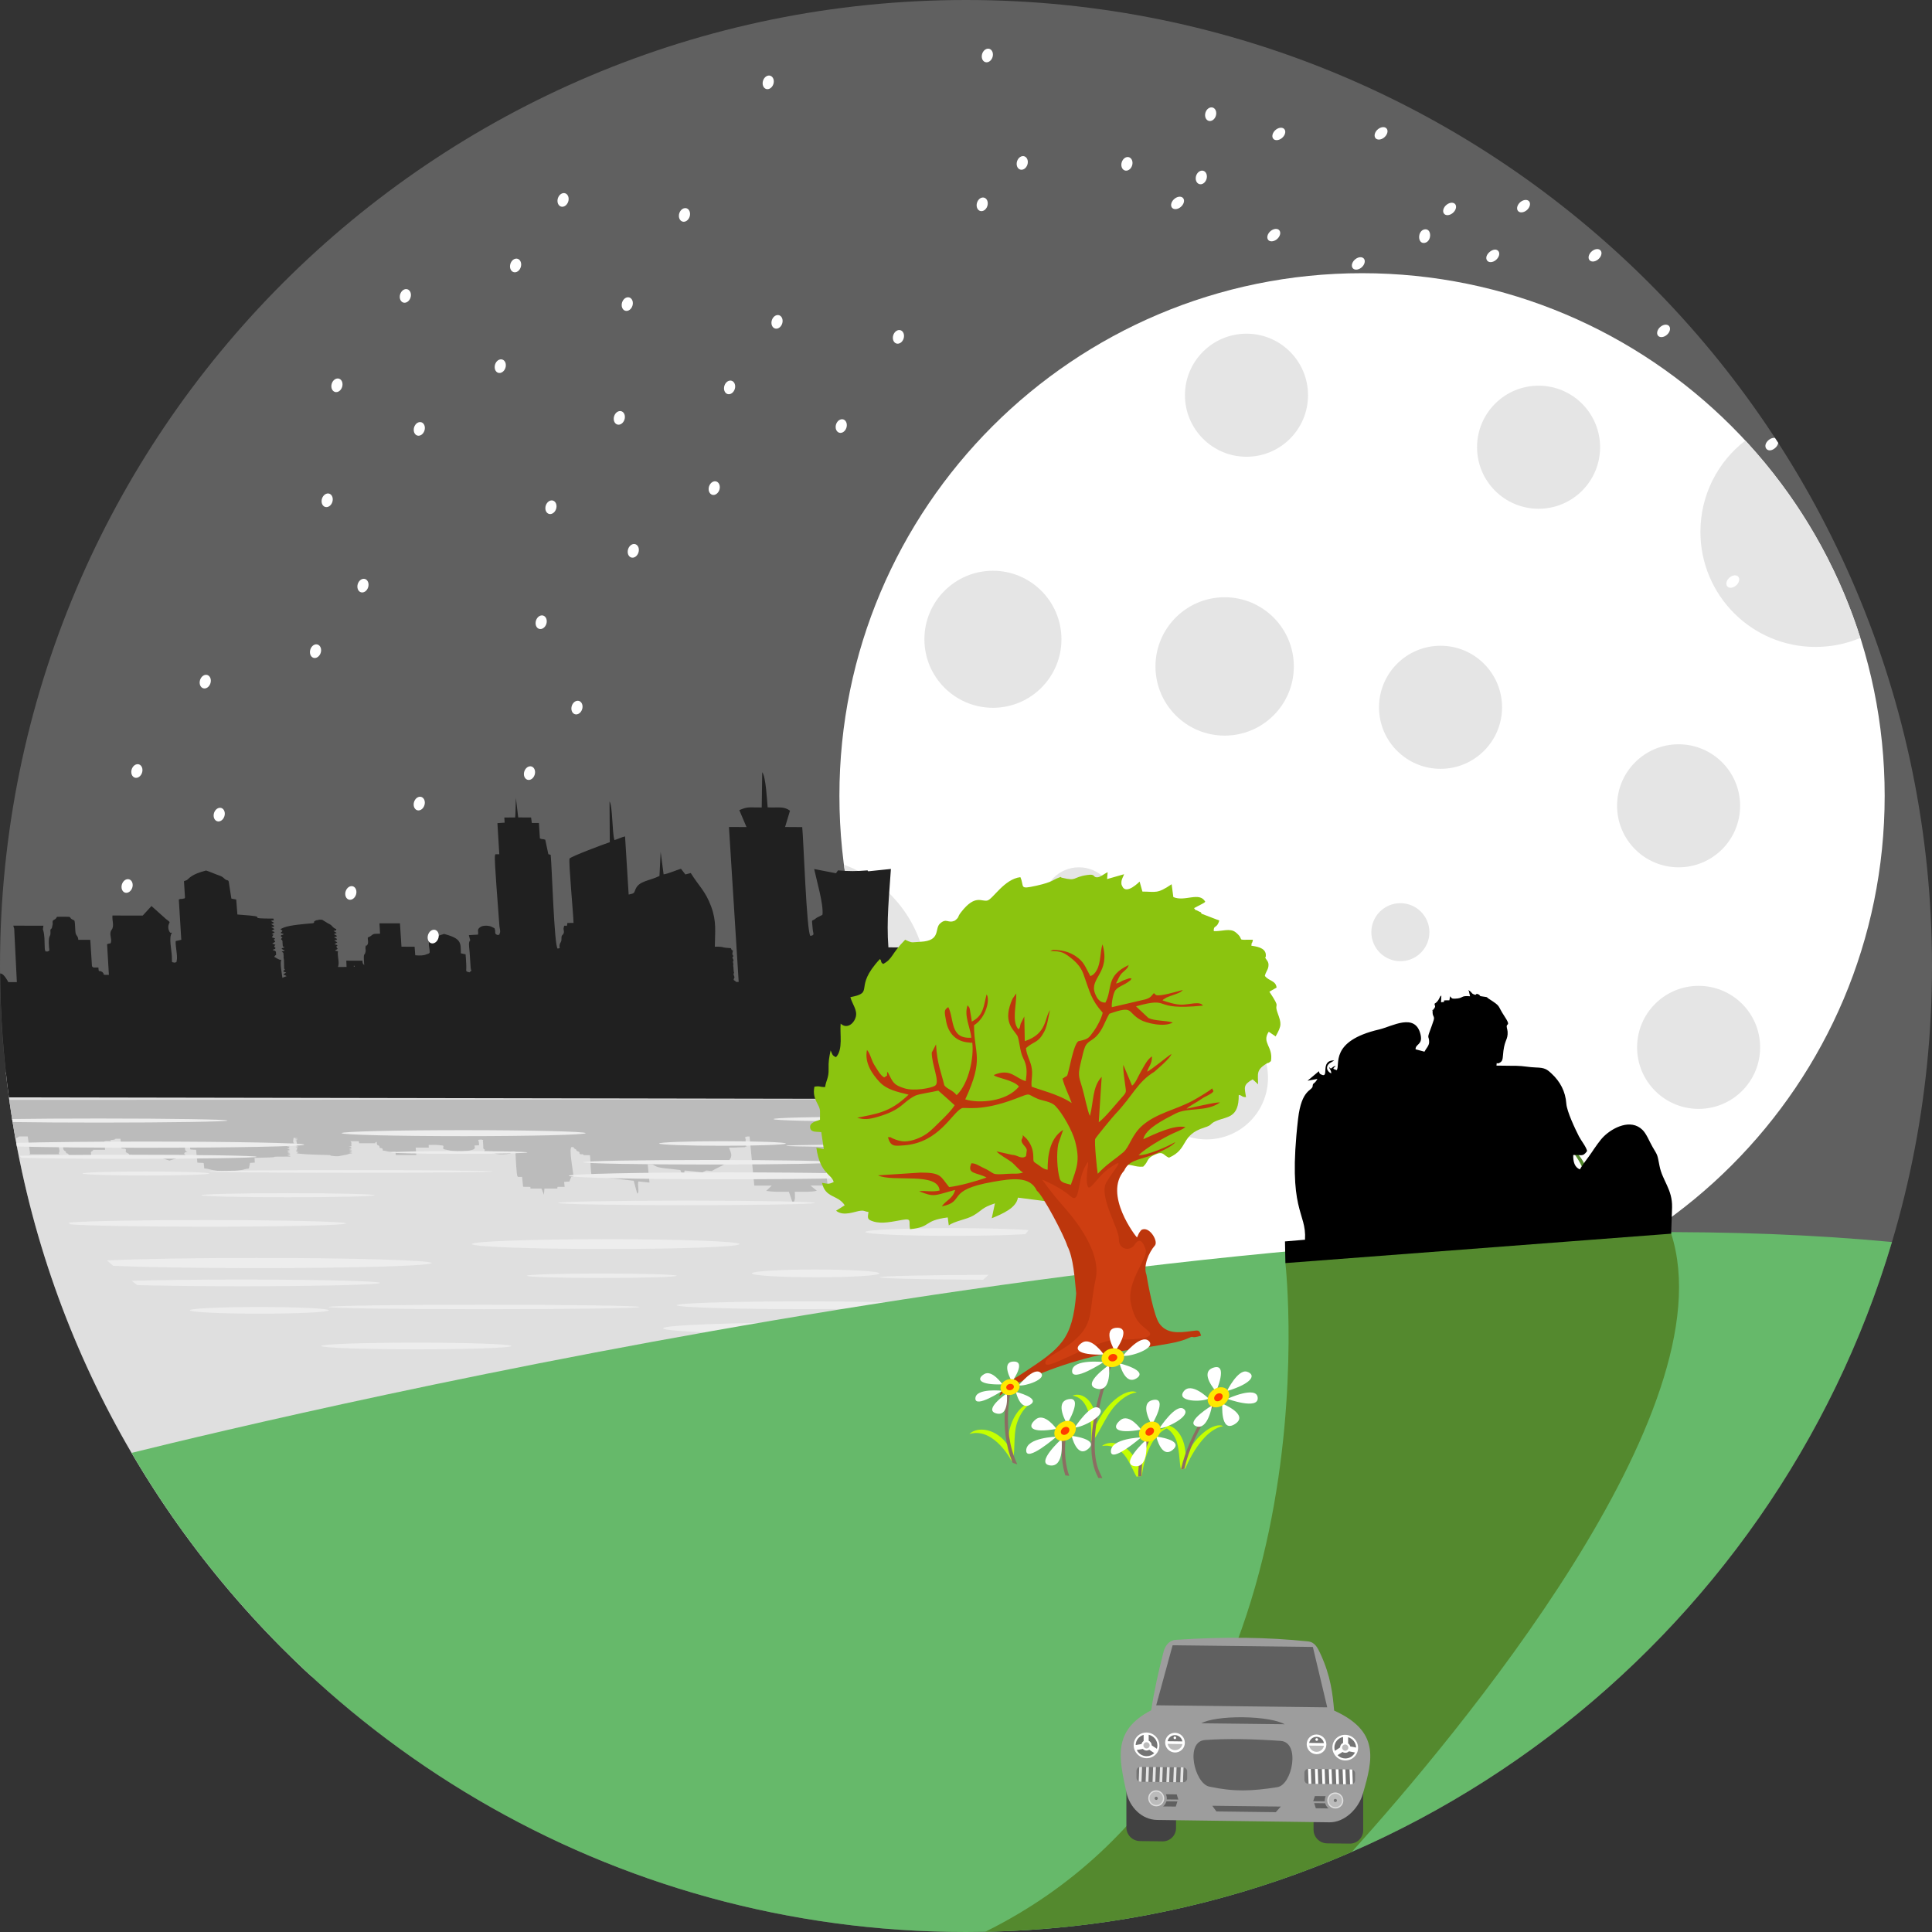 <?xml version="1.0" encoding="iso-8859-1"?>
<!-- Generator: Adobe Illustrator 19.0.0, SVG Export Plug-In . SVG Version: 6.00 Build 0)  -->
<svg version="1.1" id="Layer_1" xmlns="http://www.w3.org/2000/svg" xmlns:xlink="http://www.w3.org/1999/xlink" x="0px" y="0px"
	 viewBox="0 0 512 512" style="enable-background:new 0 0 512 512;" xml:space="preserve">
<rect x="0" y="0" width="512" height="512" fill="#333333" stroke="none"/>
<path style="fill:#606060;" d="M256.005,0C397.384,0,512,114.616,512,256.005C512,397.384,397.384,512,256.005,512
	C114.616,512,0,397.384,0,256.005C0,114.616,114.616,0,256.005,0z"/>
<path style="fill:#FFFFFF;" d="M360.95,72.399c76.492,0,138.508,62.006,138.508,138.498S437.442,349.405,360.95,349.405
	s-138.498-62.016-138.498-138.508S284.459,72.399,360.95,72.399z"/>
<path style="fill:#E5E5E5;" d="M240.308,278.969c-8.518-15.072-14.3-31.902-16.664-49.816c12.884,4.689,22.085,17.035,22.085,31.531
	C245.729,267.433,243.737,273.704,240.308,278.969z M330.338,121.043c-9.006,0-16.312-7.306-16.312-16.312
	c0-8.996,7.306-16.302,16.312-16.302c9.006,0,16.302,7.306,16.302,16.302C346.641,113.737,339.344,121.043,330.338,121.043z
	 M263.135,151.255c10.032,0,18.158,8.137,18.158,18.158c0,10.032-8.127,18.158-18.158,18.158c-10.022,0-18.158-8.127-18.158-18.158
	C244.977,159.391,253.114,151.255,263.135,151.255z M324.546,194.946c-10.119,0-18.334-8.205-18.334-18.334
	c0-10.119,8.215-18.334,18.334-18.334c10.129,0,18.334,8.215,18.334,18.334C342.88,186.741,334.675,194.946,324.546,194.946z
	 M407.738,134.825c-9.006,0-16.303-7.297-16.303-16.302s7.297-16.312,16.303-16.312c9.006,0,16.302,7.306,16.302,16.312
	S416.744,134.825,407.738,134.825z M381.756,203.747c-8.996,0-16.302-7.306-16.302-16.303c0-9.006,7.306-16.312,16.302-16.312
	c9.006,0,16.302,7.306,16.302,16.312C398.058,196.441,390.762,203.747,381.756,203.747z M462.526,116.755
	c13.724,14.798,24.244,32.595,30.485,52.297c-3.653,1.543-7.658,2.393-11.878,2.393c-16.849,0-30.505-13.655-30.505-30.505
	C450.629,131.094,455.288,122.332,462.526,116.755z M444.846,229.847c-9.006,0-16.302-7.297-16.302-16.303
	c0-9.006,7.297-16.302,16.302-16.302c9.006,0,16.303,7.297,16.303,16.302C461.149,222.55,453.852,229.847,444.846,229.847z
	 M450.15,293.865c-9.006,0-16.303-7.297-16.303-16.303c0-9.006,7.297-16.302,16.303-16.302c9.006,0,16.302,7.297,16.302,16.302
	C466.453,286.568,459.156,293.865,450.15,293.865z M387.363,318.724c-9.006,0-16.302-7.297-16.302-16.302
	c0-9.006,7.297-16.302,16.302-16.302c9.006,0,16.303,7.297,16.303,16.302C403.665,311.428,396.369,318.724,387.363,318.724z
	 M371.109,254.725c-4.239,0-7.687-3.438-7.687-7.687c0-4.249,3.448-7.687,7.687-7.687c4.249,0,7.697,3.438,7.697,7.687
	C378.806,251.287,375.358,254.725,371.109,254.725z M319.73,301.953c-9.006,0-16.302-7.297-16.302-16.302
	c0-9.006,7.297-16.302,16.302-16.302c9.006,0,16.303,7.297,16.303,16.302C336.033,294.656,328.736,301.953,319.73,301.953z
	 M285.934,229.847c5.275,0,9.543,4.278,9.543,9.543c0,5.275-4.269,9.543-9.543,9.543c-5.265,0-9.543-4.269-9.543-9.543
	C276.39,234.125,280.669,229.847,285.934,229.847z"/>
<g>
	<path style="fill:#DFDFDF;" d="M82.45,444.172c20.63,11.018,45.02,15.101,73.991,10.09c81.63,0,141.213-69.371,133.096-154.937
		c-0.479-5.099-1.201-10.139-2.129-15.111H1.553C8.469,347.246,38.261,403.392,82.45,444.172z"/>
	<path style="fill:#BBBBBB;" d="M288.59,291.325c-0.098,4.015-1.074,7.931-2.842,11.721c-0.078-0.01-0.156-0.01-0.225-0.02
		c-0.039,0.147,0.078,0.391-0.02,0.518c-0.244,0.313-0.498-0.029-0.576,0.42c-0.029,0.205,0,0.42,0.039,0.635
		c-0.078,0.166-0.166,0.322-0.254,0.479c-1.602,0.283,0.4,0.254-3.917,0.254l0.117,1.231l-0.742,0.078
		c-0.4,0.078-0.322-0.156-0.391,0.186l-0.684,0.957c-0.635,0.176-2.129,0.381-3.204,0.469c-1.553-0.117-2.657-0.342-3.673-0.557
		c-1.192-0.244-0.117-0.664-0.537-0.977c-0.674-0.244,0.254,0.068-0.762-0.117l-0.713-0.215h-4.835l-0.293-1.836
		c-3.067-0.01-1.963-0.078-2.745,0.283c-0.039-0.195,0.098-0.156-0.518-0.264l-0.391-0.049c-0.049,0-0.127-0.01-0.176-0.02
		c-0.606-0.117-0.361-0.352-0.381-0.518c-1.661-0.107-3.595-0.127-5.323-0.234c-1.553-0.098-0.381-0.068-1.651-0.147
		c0.02-0.01,0.098-0.02,0.117-0.039c0.01-0.02,0.088-0.029,0.098-0.039c0.01,0,0.068-0.02,0.078-0.029v-0.166c0,0,0-0.02,0-0.029
		v-0.02l-0.049-0.371c0,0,0-0.02,0-0.029l-0.029-0.449l0.01-0.02l-0.059-0.342c0-0.01,0-0.029,0-0.029c0-0.01,0.01-0.02,0.01-0.029
		c0,0,0.01-0.02,0.01-0.029l-0.059-0.283c0-0.01-0.029-0.02-0.029-0.029l0.361-0.176l-1.797,0.029l0.02,1.69l-5.704-0.01
		l-0.176-0.713h-3.077c0.049,0.332,0.205,1.465,0,1.582l-4.444,0.01c0.117,2.227,1.504,4.386,2.608,6.584l-6.076-0.205
		c-0.02,0.01-0.059,0.029-0.088,0.039c-0.01,0.01-0.039,0.029-0.078,0.039c-2.862-0.068-4.943-0.078-7.814,0l-0.606-0.244
		l-5.675,0.361c0.361-0.967,1.631-2.95,1.074-3.829c-0.254-0.088-1.348-0.186-1.875-0.322c-1.28-0.322-1.035,0.107-1.074-0.889
		c-0.01-0.42,0.488-0.508-0.772-0.576c-0.938,0.225,0.557,8.166,0.518,9.133l-4.542,0.01l1.7,1.367
		c-1.573,0.4-2.882,0.234-5.841,0.283c0,0.586,0.293,2.549-0.557,2.95l-1.016-2.96c-3.575-0.01-3.516,0.088-6.007-0.225l1.485-1.416
		h-4.64l-1.25-13.001c-0.938-0.01-0.459-0.02-0.938,0.078c-0.469,0.098-0.342,0.078-0.186,0.234c0.059,0.059,0.117,0.01,0.127,0.098
		l-0.176,0.205c0.088,0.215,0.264,0.039,0.117,0.264l0.02,0.361c-0.107,0.166,0.166,0.176,0.039,0.371
		c-0.01,0.01-0.049,0.059-0.02,0.098c0.078,0.127,0.254-0.088,0.147,0.166l-0.166,0.137c-0.029,0.176,0.293-0.029,0.205,0.225
		c-0.01,0.039-0.293-0.01-0.088,0.205c0.449,0.469-0.02-0.029-0.293,0.381c-0.889,0.039-1.162,0.029-1.934,0.068
		c-0.498,0.029,0.264,0.02-0.86,0.049c-0.488,0.02-0.947,0.01-1.446,0.01c0.4,1.27,1.133,2.1,0.02,3.38
		c-1.143,1.309-2.745,1.709-4.571,2.813l-1.465-0.127l-1.035,0.479c-1.27-0.117-3.555-0.42-4.737-0.469l-0.225,1.895l-0.899-2.032
		c-2.862-0.42-5.529-0.4-6.691-1.104c-0.518-0.313-0.264-0.352-1.944-0.459l0.479,4.884c-1.104-0.068-1.875-0.215-2.901-0.303
		c-0.449,0.645,0.371,2.882-0.352,3.243l-0.938-3.419c-1.407-0.147-10.618-1.201-11.067-1.377c-0.391-0.313-0.361-4.64-0.527-5.402
		l-1.641-0.01c-0.264-0.567-0.781,0.098-1.133-0.459c-0.059-0.078,0.059-0.225-0.02-0.322c-0.215-0.273-0.733-0.156-0.791-0.527
		c-0.059-0.342-0.488-0.283-0.684-0.586c-0.186-0.264,0.4-0.176-0.596-0.254c-0.82,0.293,0.527,6.896,0.479,7.873
		c-0.469,0.049-0.283,0.029-0.586,0.049l-0.469,1.221c-0.889,0.088-0.586,0-1.397,0.107l0.127,1.299h-1.885l-0.059,0.459h-3.409
		l-0.137,1.651c-0.029-0.078-0.518-1.446-0.664-1.651h-2.882l-0.039-0.44l-1.934-0.039l-0.264-2.608
		c-1.543-0.01-0.85,0.029-1.172-0.098c-0.352-0.283-0.469-4.874-0.567-5.919c-0.01-0.195,0.244-0.449-0.107-0.635
		c-0.293-0.156,0.205-0.059-0.567-0.127c-0.938,0.078-0.479,0.244-0.596,0.44c-0.137,0.195,0,0.098-0.527,0.205
		c-0.772,0.156-2.247,0.186-3.096,0.049c-0.049,0-0.107-0.01-0.156-0.02l-0.273-0.059c-0.742-0.195-0.303-0.322-0.567-0.586
		l-2.442-0.039l0.176-0.332c0.02-0.01,0.049-0.029,0.049-0.039c0.01-0.01,0.02-0.02,0.02-0.029c0-0.107-0.127-0.01-0.342-0.215
		c-0.186-0.186-0.098-0.625-0.117-0.84l-0.098-1.27c-0.029-0.391,0.498-0.137-0.449-0.4c-1.201,0.107-0.713,0.01-0.635,0.723
		c0.029,0.264,0.068,0.527,0.068,0.791l-1.221,0.078c0.186,0.879,0.596,1.241-3.985,1.631c-2.725-0.254-2.374-0.322-4.015-0.625
		c-0.567-0.098-0.088-0.742-0.264-0.928c-0.107-0.107-0.391-0.088-0.86-0.156c-0.928-0.117-1.797-0.107-3.018-0.078l0.029,0.713
		h-3.468l0.176,1.963h-5.441l-0.098-0.869c-2.129-0.01-1.514,0.01-2.667-0.225c-0.332-0.068-0.586-0.039-0.703-0.127
		c-0.02-0.205,0.117-0.44-0.293-0.586c-0.518-0.195-0.264,0.127-0.537-0.205c-0.068-0.098,0.029-0.225-0.049-0.322
		c-0.41-0.518-0.654,0.078-0.723-1.172l-0.205,0.078c-0.02,0.01-0.068,0.029-0.078,0.049c-0.02,0.01-0.039,0.029-0.059,0.039
		c-0.039,0.049-0.01,0.156-0.01,0.205l-4.288,0.01l-0.088-0.527l-2.266-0.01c0.488,0.361,0.205,0.713,0.264,1.094
		c0.049,0.303,0.488,0.166-0.703,0.293l0.459,0.078c0.293,0.049,0.078-0.01,0.361,0.078c-0.049,0.01-0.127,0.039-0.147,0.029
		l-0.195,0.156c0.293,0.049,0.078-0.01,0.371,0.078c-0.41,0.078,0.264,0.01-0.791,0.107l0.811,0.156l-0.772,0.156
		c1.319,0.107,0.244,0.01,0.801,0.107c-0.293,0.098-0.029,0.02-0.352,0.078l-0.44,0.078c1.114,0.098,0.391,0.029,0.821,0.107
		c-0.283,0.098-0.039,0.02-0.352,0.078l-0.283,0.059c-0.029,0-0.117,0.01-0.156,0.02l0.811,0.107l-0.811,0.156
		c1.104,0.117,0.498-0.029,0.811,0.166c-0.996,0.098-0.889,0.273-1.67,0.41c-0.068,0.01-0.4,0.068-0.44,0.078l-1.397,0.283
		c-0.049,0.01-0.166,0.01-0.244,0.02h-0.576c-0.762-0.088-0.527,0-1.104-0.107c-0.752-0.127,0.156-0.01-0.547-0.195
		c-1.973-0.049-6.281-0.147-7.931-0.361l-0.908-0.127c0.205-0.107,0.479-0.098,0.469-0.176l-0.547-0.147l0.83-0.107
		c-0.82-0.156-0.43,0.029-0.86-0.156c0.654-0.234,0.576-0.02-0.02-0.264c0.225-0.088,0.41-0.078,0.352-0.234
		c0,0-0.01-0.02-0.01-0.029l-0.029-0.332c0.059-0.02,0.4-0.078,0.459-0.088c-0.801-0.068-0.518-0.059-0.85-0.107
		c0.596-0.156,0.176-0.029,0.83-0.156l-0.635-0.078c-0.049-0.01-0.147-0.02-0.215-0.029l0.303-0.068c0.01,0,0.088-0.02,0.098-0.029
		l-0.01-0.293c0-0.01,0.01-0.02,0.01-0.029s-0.02-0.02-0.02-0.029c-0.01,0-0.039-0.02-0.039-0.029l0.039-0.186
		c0,0,0.01-0.02,0.01-0.029l-0.156-0.713c0.078-0.147,0.313,0.039,0.098-0.117c-0.01,0-0.352-0.088-0.469-0.117l0.381-0.059
		c0.039-0.01,0.41-0.049,0.42-0.049l-0.83-0.156l0.537-0.088c0.498-0.098-0.029,0.088,0.254-0.078
		c-0.352-0.02-0.273-0.02-0.586-0.059c-0.899-0.098,0.195,0.01-0.508-0.068c-0.059,0.469-0.313,1.201,0.127,1.504
		c-0.078,0.01-0.205,0.039-0.244,0.029c-0.156-0.049-1.436,0.215-1.543,0.244l0.381,0.127c0.039,0,0.127,0.02,0.186,0.029
		l0.02,0.264c-0.518,0.186,0.098,0-0.84,0.156c1.084,0.156,0.352-0.029,0.86,0.156c-0.059,0.01-0.147,0.039-0.176,0.029
		l-0.176,0.147c0.322,0.059,0.098-0.01,0.391,0.088l-0.83,0.107l0.85,0.156l-0.371,0.186c0.293,0.049,0.117,0,0.4,0.078
		c-0.059,0.01-0.147,0.039-0.176,0.029l-0.645,0.078l0.498,0.215c-0.039,0.01-0.44,0.049-0.469,0.049
		c0.049,0.01,0.127,0.039,0.147,0.029l0.694,0.127c-0.42,0.078,0.029,0.039-0.801,0.107l0.83,0.166l-0.85,0.166
		c1.162,0.039,0.42-0.01,0.869,0.098l-0.664,0.127c-0.02,0.01-0.098,0.02-0.137,0.029c0.801,0.059,0.459,0.039,0.83,0.107
		l-0.811,0.156c1.231,0.127,0.742-0.088,0.733,0.195c-7.541,0-1.651,0.127-6.134,0.254c-1.123,0.029-2.168,0.068-3.311,0.088
		l0.059,1.26l-1.045,0.059c-0.068,0.01-0.156,0.01-0.215,0.02l-0.283,1.407c-0.117,0.215-0.41,0.049-1.074,0.264
		c-0.41,0.137-0.567,0.186-1.397,0.283c-1.172,0.127-2.129,0.283-3.253,0.4c-4.034-0.313-4.669-0.664-5.265-0.781
		c-0.039-0.01-0.098-0.02-0.137-0.029l-0.723-0.088l-0.137-1.377c-0.381-0.147,0.078-0.029-0.674-0.098
		c-0.498-0.049-0.225,0.039-1.016-0.059l-0.342-3.389l-1.504-0.098c-0.244-0.44,0.195-1.27-0.215-1.641
		c-0.176-0.156,0.117-0.107-0.567-0.176c-0.918,0.078-0.713-0.088-0.606,0.547c0.088,0.479-0.42,1.612,0.596,1.954
		c-0.059,0.01-0.156,0.039-0.186,0.029c-0.322-0.127-0.889,0.273-0.557,0.596c0.352,0.342,0.84,0.195-0.557,0.557l-3.458,1.074
		c-0.059-0.02-0.117-0.02-0.137-0.039l-2.422-0.762h-8.019c-0.273-0.391,0.293-0.879-0.567-1.192
		c-0.879-0.322-0.117-0.713-0.498-1.055c-0.459-0.215,0.147-0.01-1.065-0.156l-0.273-2.579h-1.182
		c-0.713,0.176,0.039,0.01-0.273,0.147s-0.117,0.059-0.44,0.127c-0.635,0.137-0.762-0.127-0.713,0.352
		c-1.416,0.01-1.28-0.059-1.67,0.098l0.195,2.217h-3.175c0.059,0.41-0.615,0.293-0.567,0.742c0.137,1.143,0.156,0.801-0.703,1.006
		c-0.86,0.205,0.85,0.195-3.78,0.186l-0.4-0.156c-0.039-0.01-0.098-0.02-0.137-0.029c-0.059-0.01-0.254-0.049-0.313-0.059
		c-0.313-0.078-0.254,0-0.44-0.156c-0.039-0.02-0.039-0.166-0.039-0.205l-0.342-0.342c-0.488-0.166-0.391-0.039-0.469-0.4
		c-0.088-0.4-0.694-0.107-0.752-1.221c-0.01-0.225,0.264-0.283-0.576-0.352c-0.811,0.059-0.313-0.088-0.557,0.147
		c-0.039,0.039,0.01,0.254,0.02,0.313c0.078,0.43,0.264,0.889,0.02,1.309c-0.078,0.137-0.078,0.01-0.068,0.127l0.215,0.273
		l-7.98,0.01c0.01-0.078,0.156-0.244,0.166-0.244l-0.615-4.493H5.099c-0.147,0.117-0.547,0.381-1.026,0.557
		c-0.606-3.389-1.133-6.808-1.612-10.237L288.59,291.325z"/>
	<path style="fill:#EDEDED;" d="M122.791,299.501c17.856,0,32.361,0.361,32.41,0.791c0.039,0.44-14.408,0.801-32.263,0.801
		s-32.371-0.361-32.41-0.801C90.489,299.862,104.926,299.501,122.791,299.501z M4.483,303.838l-0.186-0.967
		c7.629-0.205,20.073-0.342,34.129-0.342c23.267,0,42.168,0.371,42.207,0.82c0.049,0.459-18.784,0.82-42.05,0.82
		C24.576,304.17,12.161,304.043,4.483,303.838z M3.341,297.352l-0.127-0.801c6.046-0.088,14.124-0.137,23.003-0.137
		c18.793,0,34.051,0.244,34.08,0.537c0.029,0.303-15.179,0.547-33.982,0.547C17.465,297.499,9.406,297.44,3.341,297.352z
		 M5.255,306.29c0.107,0.186,0.215,0.361,0.322,0.547c5.88,0.156,16.625,0.264,28.903,0.264c18.549,0,33.562-0.244,33.533-0.537
		c-0.029-0.303-15.091-0.547-33.64-0.547C21.909,306.016,11.038,306.133,5.255,306.29z M18.178,323.999
		c0.137,0.147,0.283,0.303,0.42,0.459c4.562,0.371,18.92,0.635,35.897,0.635c20.62,0,37.294-0.391,37.245-0.879
		c-0.049-0.488-16.801-0.889-37.411-0.889C36.844,323.325,22.202,323.608,18.178,323.999z M28.346,334.03
		c0.557,0.479,1.114,0.957,1.68,1.436c8.342,0.361,22.378,0.596,38.27,0.596c25.514,0,46.143-0.606,46.075-1.348
		s-20.815-1.348-46.339-1.348C51.125,333.366,36.366,333.63,28.346,334.03z M34.9,339.432c0.488,0.381,0.987,0.762,1.485,1.133
		c6.759,0.186,16.605,0.303,27.555,0.303c20.346,0,36.795-0.4,36.756-0.889c-0.049-0.488-16.576-0.889-36.932-0.889
		C52.053,339.09,41.621,339.227,34.9,339.432z M216.426,365.209c1.69-0.625,3.36-1.27,5.001-1.934
		c-4.259-0.059-8.986-0.088-13.948-0.088c-18.911,0-34.197,0.459-34.148,1.026c0.059,0.567,15.433,1.026,34.344,1.026
		C210.702,365.238,213.632,365.229,216.426,365.209z M241.431,353.322c1.358-0.811,2.686-1.641,3.995-2.491
		c-7.414-0.234-16.996-0.381-27.457-0.381c-23.404,0-42.314,0.703-42.236,1.573c0.078,0.86,19.125,1.563,42.529,1.563
		C226.828,353.585,234.779,353.488,241.431,353.322z M260.547,339.149c0.479-0.44,0.957-0.879,1.426-1.319
		c-16.566,0.068-28.864,0.342-28.825,0.664C233.177,338.807,244.752,339.07,260.547,339.149z M271.751,327.056
		c0.273-0.352,0.557-0.713,0.83-1.074c-3.995-0.313-11.565-0.518-20.219-0.518c-12.767,0-23.081,0.459-23.023,1.026
		c0.049,0.567,10.452,1.026,23.218,1.026C260.576,327.515,267.629,327.339,271.751,327.056z M279.106,315.93
		c0.322-0.596,0.635-1.192,0.947-1.788c-0.762,0-1.534,0-2.305,0c-17.856,0-32.302,0.4-32.253,0.889
		c0.049,0.498,14.564,0.899,32.419,0.899C278.315,315.93,278.715,315.93,279.106,315.93z M282.192,309.669
		c0.107-0.244,0.225-0.498,0.332-0.752c-2.149-0.02-4.503-0.029-6.974-0.029c-10.002,0-18.1,0.186-18.08,0.41
		c0.02,0.215,8.156,0.4,18.158,0.4C277.943,309.699,280.161,309.689,282.192,309.669z M160.407,328.394
		c19.584,0,35.516,0.586,35.584,1.299c0.068,0.723-15.746,1.309-35.34,1.309c-19.584,0-35.516-0.586-35.584-1.309
		C124.999,328.98,140.823,328.394,160.407,328.394z M216.054,336.433c9.328,0,16.937,0.459,16.996,1.026
		c0.049,0.576-7.472,1.035-16.801,1.035c-9.338,0-16.937-0.459-16.996-1.035C199.205,336.892,206.716,336.433,216.054,336.433z
		 M213.222,346.934c18.666,0,33.748-0.459,33.699-1.035c-0.059-0.567-15.228-1.026-33.894-1.026s-33.748,0.459-33.699,1.026
		C179.386,346.474,194.556,346.934,213.222,346.934z M68.795,348.135c10.178,0,18.383-0.4,18.344-0.889
		c-0.049-0.488-8.332-0.879-18.51-0.879c-10.168,0-18.383,0.391-18.334,0.879C50.343,347.735,58.626,348.135,68.795,348.135z
		 M128.203,345.771c22.759,0,41.23,0.264,41.259,0.596c0.029,0.322-18.393,0.586-41.152,0.586s-41.23-0.264-41.259-0.586
		C87.022,346.035,105.444,345.771,128.203,345.771z M110.249,355.813c13.919,0,25.24,0.4,25.289,0.889
		c0.049,0.488-11.204,0.879-25.123,0.879s-25.25-0.391-25.289-0.879C85.078,356.213,96.321,355.813,110.249,355.813z
		 M159.411,337.498c10.979,0,19.897,0.264,19.926,0.596c0.039,0.322-8.84,0.586-19.819,0.586c-10.969,0-19.897-0.264-19.926-0.586
		C139.563,337.762,148.432,337.498,159.411,337.498z M191.41,302.431c9.27,0,16.82,0.273,16.849,0.606
		c0.029,0.332-7.463,0.606-16.742,0.606c-9.27,0-16.82-0.273-16.849-0.606C174.639,302.705,182.131,302.431,191.41,302.431z
		 M188.187,308.614c18.559,0,33.572-0.273,33.533-0.615c-0.029-0.332-15.091-0.596-33.64-0.596c-18.559,0-33.572,0.264-33.533,0.596
		C154.576,308.341,169.638,308.614,188.187,308.614z M192.944,312.522c23.267,0,42.09-0.41,42.041-0.918
		c-0.039-0.508-18.94-0.918-42.207-0.918s-42.09,0.41-42.041,0.918C150.786,312.111,169.677,312.522,192.944,312.522z
		 M181.965,319.388c18.793,0,34.012-0.264,33.972-0.606c-0.029-0.332-15.287-0.606-34.08-0.606c-18.803,0-34.012,0.273-33.982,0.606
		C147.914,319.125,163.171,319.388,181.965,319.388z M245.924,304.043c20.747,0,37.548-0.176,37.528-0.4
		c-0.02-0.225-16.859-0.41-37.606-0.41s-37.548,0.186-37.528,0.41C208.338,303.867,225.178,304.043,245.924,304.043z
		 M228.04,297.176c12.688,0,22.954-0.273,22.915-0.606c-0.029-0.332-10.344-0.606-23.033-0.606c-12.698,0-22.954,0.273-22.925,0.606
		C205.027,296.903,215.341,297.176,228.04,297.176z M38.7,311.525c9.279,0,16.771-0.244,16.742-0.537
		c-0.029-0.293-7.57-0.537-16.849-0.537c-9.27,0-16.771,0.244-16.742,0.537C21.88,311.281,29.421,311.525,38.7,311.525z
		 M92.921,310.089c20.747,0,37.587,0.156,37.606,0.361c0.02,0.195-16.781,0.352-37.538,0.352c-20.747,0-37.577-0.156-37.596-0.352
		C55.374,310.246,72.174,310.089,92.921,310.089z M76.267,316.204c12.698,0,23.003,0.244,23.033,0.537
		c0.029,0.303-10.237,0.547-22.925,0.547c-12.698,0-23.013-0.244-23.033-0.547C53.313,316.448,63.579,316.204,76.267,316.204z
		 M121.619,305.049c10.002,0,18.139,0.166,18.149,0.361c0.02,0.195-8.078,0.361-18.08,0.361c-10.012,0-18.139-0.166-18.158-0.361
		C103.51,305.215,111.607,305.049,121.619,305.049z"/>
	<path style="fill:#202020;" d="M288.59,291.325c-1.28-12.688-3.409-25.054-6.29-37.01c-0.078,0.02-0.147,0.039-0.215,0.059
		c-0.078-0.459-0.039-1.231-0.176-1.631c-0.332-0.987-0.488,0.088-0.694-1.338c-0.088-0.625-0.127-1.319-0.147-2.002
		c-0.137-0.508-0.264-1.016-0.4-1.514c-1.68-0.889,0.332-0.801-3.995-0.801l-0.244-3.878l-0.762-0.234
		c-0.42-0.244-0.273,0.488-0.449-0.596l-0.957-3.028c-0.684-0.537-2.237-1.192-3.341-1.465c-1.514,0.381-2.559,1.074-3.516,1.739
		c-1.114,0.781,0.088,2.12-0.244,3.087c-0.606,0.762,0.225-0.215-0.733,0.381l-0.645,0.674l-4.835,0.01l0.254,5.802
		c-3.077,0.029-1.944,0.225-2.842-0.899c0.02,0.615,0.156,0.488-0.43,0.83l-0.381,0.137c-0.049,0.029-0.127,0.049-0.166,0.078
		c-0.567,0.381-0.264,1.094-0.234,1.621c-1.631,0.352-3.555,0.42-5.255,0.742c-1.524,0.303-0.361,0.215-1.612,0.459
		c0.029,0.049,0.117,0.059,0.127,0.127c0.02,0.059,0.098,0.098,0.117,0.117c0.01,0.02,0.068,0.088,0.088,0.107l0.049,0.518
		c0,0.01,0,0.059,0,0.078c0,0.02,0.02,0.068,0.02,0.088l0.059,1.162c0,0.02,0,0.059,0,0.078l0.107,1.416
		c0,0.02,0.01,0.068,0.02,0.088l0.039,1.084c0,0.02,0.01,0.068,0.01,0.088c0,0.01,0.01,0.068,0.02,0.078
		c0,0.02,0.01,0.068,0.02,0.088l0.02,0.908c0,0.02-0.02,0.068-0.02,0.078l0.41,0.586l-1.807-0.117l-0.479-5.323l-5.695,0.01
		l0.029,2.276h-3.077c-0.049-1.055-0.225-4.649-0.459-4.991l-4.444-0.039c-0.547-7.043,0.215-13.851,0.664-20.776l-6.017,0.625
		c-0.02-0.029-0.068-0.088-0.088-0.117c-0.029-0.029-0.059-0.088-0.098-0.127c-2.842,0.234-4.923,0.264-7.824,0l-0.527,0.762
		l-5.783-1.123c0.654,3.067,2.501,9.309,2.208,12.083c-0.225,0.283-1.299,0.596-1.778,1.016c-1.192,1.026-1.074-0.342-0.82,2.823
		c0.107,1.299,0.635,1.582-0.606,1.797c-0.996-0.713-1.836-25.777-2.168-28.825l-4.542-0.029l1.299-4.317
		c-1.69-1.25-2.95-0.742-5.919-0.889c-0.176-1.846-0.459-8.049-1.436-9.318l-0.137,9.348c-3.565,0.029-3.546-0.293-5.939,0.703
		l1.905,4.483l-4.649-0.01l2.579,41.054c-0.938,0.01-0.459,0.068-0.967-0.264c-0.498-0.313-0.371-0.254-0.254-0.733
		c0.049-0.176,0.117-0.02,0.098-0.322l-0.234-0.625c0.02-0.703,0.254-0.127,0.039-0.85l-0.078-1.143
		c-0.166-0.518,0.107-0.547-0.078-1.153c-0.02-0.039-0.059-0.186-0.049-0.303c0.039-0.42,0.283,0.264,0.098-0.537l-0.205-0.42
		c-0.088-0.576,0.303,0.088,0.137-0.733c-0.02-0.107-0.283,0.039-0.147-0.635c0.313-1.485-0.01,0.098-0.41-1.221
		c-0.899-0.107-1.172-0.059-1.944-0.205c-0.508-0.098,0.254-0.049-0.879-0.166c-0.498-0.049-0.947-0.029-1.446-0.02
		c0.029-3.995,0.508-6.623-0.977-10.657c-1.534-4.151-3.253-5.402-5.402-8.869l-1.426,0.371l-1.172-1.504
		c-1.231,0.361-3.428,1.338-4.601,1.485l-0.781-5.978l-0.313,6.398c-2.725,1.348-5.402,1.27-6.349,3.507
		c-0.43,0.987-0.166,1.104-1.817,1.426l-0.957-15.414c-1.074,0.244-1.817,0.694-2.813,0.977c-0.635-2.041-0.469-9.104-1.299-10.237
		l0.068,10.793c-1.377,0.44-10.276,3.78-10.666,4.337c-0.293,0.987,1.006,14.632,1.055,17.055l-1.631,0.02
		c-0.098,1.788-0.811-0.293-1.006,1.446c-0.029,0.273,0.127,0.713,0.088,1.016c-0.137,0.889-0.694,0.488-0.645,1.661
		c0.039,1.084-0.41,0.908-0.518,1.846c-0.098,0.86,0.459,0.576-0.508,0.82c-0.918-0.928-1.494-21.753-1.836-24.859
		c-0.488-0.147-0.293-0.068-0.615-0.156l-0.82-3.849c-0.908-0.283-0.586,0.01-1.426-0.342l-0.254-4.083l-1.885-0.01l-0.186-1.446
		l-3.419-0.02l-0.615-5.187c-0.01,0.254-0.098,4.552-0.186,5.196l-2.882,0.02l0.088,1.358l-1.914,0.127l0.498,8.244
		c-1.543,0.02-0.86-0.098-1.143,0.313c-0.273,0.899,0.967,15.394,1.172,18.696c0.039,0.596,0.381,1.407,0.078,1.983
		c-0.254,0.488,0.225,0.195-0.527,0.42c-0.967-0.273-0.547-0.791-0.723-1.387c-0.195-0.645-0.029-0.303-0.596-0.654
		c-0.811-0.498-2.295-0.586-3.106-0.176c-0.049,0.029-0.098,0.059-0.147,0.088l-0.254,0.186c-0.694,0.596-0.215,1.006-0.4,1.827
		l-2.422,0.147l0.273,1.055c0.01,0.029,0.049,0.078,0.059,0.098c0,0.029,0.02,0.078,0.02,0.098c0.039,0.352-0.127,0.029-0.273,0.664
		c-0.137,0.596,0.088,1.993,0.127,2.657l0.273,4.015c0.088,1.25,0.547,0.43-0.322,1.27c-1.231-0.332-0.723-0.039-0.86-2.276
		c-0.039-0.83-0.088-1.67-0.166-2.501l-1.241-0.264c-0.068-2.764,0.225-3.907-4.464-5.138c-2.647,0.801-2.276,1.016-3.829,1.973
		c-0.527,0.322,0.137,2.354,0.01,2.921c-0.068,0.352-0.361,0.303-0.811,0.498c-0.899,0.391-1.768,0.352-2.999,0.264l-0.176-2.266
		l-3.477-0.01l-0.4-6.183h-5.431l0.156,2.735c-2.129,0.059-1.524-0.029-2.608,0.713c-0.313,0.205-0.567,0.127-0.654,0.41
		c0.039,0.654,0.234,1.377-0.127,1.856c-0.459,0.596-0.293-0.41-0.469,0.654c-0.049,0.303,0.088,0.684,0.039,1.006
		c-0.264,1.621-0.674-0.264-0.381,3.702l-0.225-0.264c-0.02-0.029-0.078-0.088-0.098-0.137c-0.02-0.039-0.049-0.088-0.068-0.137
		c-0.049-0.156-0.059-0.479-0.078-0.645l-4.278-0.01l0.068,1.661l-2.266,0.02c0.381-1.133-0.01-2.266-0.059-3.438
		c-0.049-0.987,0.44-0.547-0.781-0.928l0.43-0.244c0.273-0.176,0.078,0.029,0.342-0.254c-0.059-0.029-0.137-0.127-0.166-0.098
		l-0.234-0.488c0.273-0.176,0.078,0.029,0.342-0.254c-0.43-0.244,0.273-0.039-0.811-0.332l0.762-0.498l-0.83-0.508
		c1.299-0.322,0.254,0,0.772-0.332c-0.313-0.303-0.029-0.059-0.361-0.244l-0.479-0.254c1.094-0.283,0.391-0.098,0.791-0.332
		c-0.303-0.303-0.039-0.068-0.371-0.254l-0.303-0.166c-0.029-0.02-0.107-0.049-0.156-0.078l0.781-0.332l-0.86-0.508
		c1.074-0.352,0.508,0.107,0.762-0.498c-1.026-0.322-0.967-0.869-1.788-1.309c-0.078-0.049-0.42-0.205-0.459-0.234l-1.485-0.918
		c-0.059-0.01-0.166-0.02-0.244-0.039H84.58c-0.733,0.283-0.518-0.01-1.074,0.313c-0.713,0.43,0.166,0.059-0.488,0.625
		c-1.954,0.166-6.232,0.488-7.824,1.162l-0.869,0.4c0.234,0.332,0.508,0.283,0.518,0.537l-0.508,0.469l0.869,0.332
		c-0.772,0.508-0.43-0.068-0.82,0.498c0.723,0.752,0.596,0.068,0.059,0.83c0.254,0.283,0.44,0.244,0.43,0.733
		c-0.01,0.02-0.01,0.078-0.01,0.098l0.078,1.045c0.059,0.088,0.42,0.254,0.479,0.303c-0.781,0.205-0.498,0.176-0.811,0.332
		c0.645,0.498,0.176,0.078,0.869,0.498l-0.615,0.234c-0.039,0.02-0.137,0.068-0.205,0.098l0.322,0.195
		c0.02,0.02,0.098,0.078,0.117,0.098l0.068,0.938c0,0.02,0.02,0.068,0.02,0.088c0,0.02-0.01,0.068-0.02,0.088
		c0,0.02-0.02,0.068-0.029,0.088l0.098,0.586c0,0.02,0.02,0.068,0.02,0.088l0.049,2.256c0.127,0.459,0.313-0.127,0.137,0.371
		c0,0.02-0.322,0.283-0.43,0.381l0.391,0.186c0.049,0.02,0.43,0.147,0.44,0.147l-0.781,0.498l0.557,0.264
		c0.537,0.332-0.049-0.264,0.283,0.244c-0.352,0.078-0.273,0.068-0.576,0.186c-0.86,0.332,0.195-0.01-0.488,0.215
		c-0.186-1.465-0.664-3.78-0.313-4.747c-0.078-0.029-0.215-0.098-0.254-0.059c-0.147,0.147-1.494-0.713-1.612-0.781l0.342-0.4
		c0.039-0.02,0.127-0.059,0.176-0.088l-0.059-0.84c-0.567-0.576,0.098-0.02-0.879-0.498c1.035-0.498,0.361,0.088,0.811-0.498
		c-0.059-0.029-0.156-0.117-0.186-0.078l-0.225-0.469c0.313-0.195,0.107,0.02,0.371-0.293l-0.869-0.332l0.811-0.498l-0.42-0.557
		c0.273-0.176,0.107,0,0.371-0.283c-0.059-0.029-0.156-0.127-0.186-0.088l-0.664-0.244l0.43-0.684
		c-0.029-0.01-0.449-0.147-0.479-0.147c0.049-0.029,0.117-0.107,0.147-0.078l0.645-0.43c-0.44-0.234,0.02-0.107-0.83-0.332
		l0.781-0.498l-0.899-0.537c1.143-0.117,0.42,0.039,0.85-0.293l-0.713-0.43c-0.02-0.01-0.098-0.049-0.137-0.078
		c0.772-0.195,0.44-0.137,0.791-0.332l-0.86-0.498c1.201-0.391,0.781,0.283,0.684-0.615c-7.551-0.01-1.7-0.391-6.212-0.811
		c-1.133-0.098-2.188-0.195-3.341-0.273l-0.313-3.975l-1.065-0.195c-0.059-0.01-0.156-0.029-0.215-0.049l-0.694-4.435
		c-0.176-0.674-0.42-0.156-1.153-0.84c-0.449-0.42-0.625-0.586-1.485-0.879c-1.201-0.42-2.208-0.908-3.37-1.28
		c-3.936,0.996-4.474,2.09-5.03,2.481c-0.029,0.02-0.098,0.059-0.137,0.078l-0.694,0.273l0.273,4.347
		c-0.342,0.469,0.088,0.098-0.645,0.313c-0.488,0.137-0.244-0.117-0.996,0.186l0.654,10.686l-1.485,0.332
		c-0.107,1.387,0.576,4.005,0.273,5.177c-0.137,0.488,0.137,0.322-0.527,0.547c-0.938-0.244-0.674,0.293-0.762-1.719
		c-0.059-1.534-0.889-5.099,0.02-6.173c-0.049-0.039-0.166-0.107-0.186-0.078c-0.283,0.381-0.967-0.889-0.733-1.905
		c0.244-1.084,0.781-0.596-0.713-1.739l-3.78-3.389c-0.049,0.039-0.107,0.059-0.127,0.127l-2.198,2.393l-8.019-0.01
		c-0.156,1.231,0.547,2.784-0.215,3.77c-0.791,1.016,0.088,2.247-0.186,3.331c-0.4,0.664,0.137,0.029-1.026,0.498l0.479,8.127
		l-1.182-0.01c-0.762-0.547,0.049-0.029-0.313-0.459c-0.342-0.41-0.127-0.195-0.469-0.4c-0.684-0.41-0.733,0.41-0.82-1.084
		c-1.426-0.049-1.26,0.166-1.7-0.332l-0.449-6.994l-3.175-0.01c-0.078-1.28-0.713-0.908-0.781-2.335
		c-0.205-3.604-0.088-2.53-1.006-3.175c-0.928-0.654,0.791-0.606-3.839-0.596l-0.352,0.508c-0.039,0.029-0.098,0.068-0.127,0.098
		c-0.059,0.039-0.244,0.147-0.303,0.186c-0.283,0.244-0.244,0-0.391,0.469c-0.029,0.088,0.01,0.557,0.02,0.674l-0.234,1.084
		c-0.44,0.508-0.391,0.107-0.361,1.25c0.029,1.25-0.654,0.342-0.381,3.849c0.049,0.703,0.342,0.899-0.479,1.104
		c-0.83-0.176-0.283,0.273-0.596-0.449c-0.059-0.137-0.068-0.82-0.078-0.996c-0.049-1.348,0-2.803-0.371-4.132
		c-0.117-0.42-0.068-0.039-0.098-0.381l0.137-0.889l-7.98-0.02c0.02,0.234,0.225,0.772,0.234,0.791l0.703,14.173H2.208
		c-0.273-0.537-1.133-2.061-1.895-2.266c-0.049-0.01-0.137-0.02-0.176-0.029H0.029c0.078,11.126,0.879,22.085,2.335,32.83
		L288.59,291.325z"/>
</g>
<path style="fill:#F1EAE3;" d="M93.83,255.956c0.039,0,0.078,0.039,0.078,0.078c0.01,0.039-0.02,0.078-0.059,0.078
	c-0.049,0-0.078-0.039-0.088-0.078C93.761,255.995,93.791,255.956,93.83,255.956z"/>
<path style="fill:#66B96A;" d="M34.861,385.028c43.301-10.715,299.999-71.774,466.521-55.882
	C469.901,434.893,371.969,512,256.005,512C161.677,512,79.276,460.973,34.861,385.028z"/>
<path style="fill:#54892E;" d="M365.033,318.656c0.059,0.127,0.107,0.254,0.166,0.381c0.098-0.225,0.205-0.44,0.303-0.654
	c0.781-0.43,1.563-0.869,2.364-1.309c0.576,3.292,0.752,6.593,1.074,9.182c0.049-1.172,0.723-3.595,1.739-6.105
	c-0.449-1.27-0.987-2.52-1.651-3.692c0.244-0.137,0.498-0.273,0.742-0.4c0.576,0.918,1.055,1.875,1.465,2.803
	c0.449-0.996,0.938-1.963,1.465-2.852c-0.088-0.449-0.176-0.889-0.283-1.328c0.303-0.147,0.596-0.303,0.899-0.449
	c0.059,0.195,0.107,0.391,0.147,0.596c0.117-0.156,0.225-0.313,0.342-0.449c-0.078-0.098-0.147-0.195-0.225-0.283
	c0.215-0.107,0.41-0.205,0.625-0.303l0.039,0.039l0.098-0.117c0.244-0.117,0.488-0.234,0.733-0.352
	c-0.156,0.313-0.303,0.606-0.459,0.889c1.143,1.348,1.993,2.94,2.647,4.435c0.449-0.987,0.947-1.963,1.475-2.842
	c-0.254-1.328-0.596-2.569-1.016-3.741c0.293-0.137,0.596-0.273,0.889-0.4c0.088,0.234,0.176,0.479,0.254,0.723
	c0.508,0.361,0.977,0.781,1.407,1.241c0.371-0.43,0.752-0.791,1.133-1.065c-0.264,0.527-0.518,1.016-0.752,1.485
	c1.143,1.338,1.983,2.94,2.637,4.435c0.449-0.987,0.947-1.963,1.475-2.852c-0.264-1.397-0.625-2.715-1.084-3.936
	c-0.176-0.147-0.361-0.293-0.547-0.43c0.156,0.059,0.313,0.117,0.459,0.186c-0.225-0.567-0.459-1.114-0.723-1.641
	c0.293-0.117,0.576-0.234,0.869-0.352c0.459,0.869,0.84,1.797,1.162,2.764c0.508,0.361,0.977,0.781,1.407,1.231
	c0.371-0.43,0.752-0.791,1.123-1.055c-0.254,0.518-0.508,1.016-0.752,1.475c1.143,1.348,1.993,2.94,2.647,4.435
	c0.449-0.987,0.947-1.954,1.475-2.842c-0.264-1.407-0.635-2.715-1.084-3.936c-0.186-0.156-0.361-0.293-0.547-0.44
	c0.147,0.059,0.303,0.127,0.449,0.195c-0.479-1.241-1.055-2.393-1.709-3.438c0.264-0.098,0.537-0.195,0.801-0.283
	c0.967,1.338,1.68,2.862,2.217,4.483c0.508,0.361,0.977,0.781,1.407,1.241c0.371-0.43,0.752-0.791,1.133-1.065
	c-0.264,0.527-0.518,1.016-0.752,1.485c1.143,1.338,1.983,2.94,2.637,4.435c0.449-0.987,0.947-1.963,1.475-2.852
	c-0.264-1.397-0.635-2.715-1.084-3.936c-0.176-0.147-0.361-0.293-0.547-0.43c0.156,0.059,0.303,0.117,0.459,0.186
	c-0.723-1.866-1.661-3.507-2.774-4.923c0.225-0.078,0.449-0.147,0.674-0.215c1.592,1.621,2.667,3.682,3.409,5.91
	c0.508,0.361,0.977,0.781,1.407,1.231c0.371-0.42,0.742-0.791,1.123-1.065c-0.254,0.537-0.508,1.026-0.752,1.485
	c1.143,1.348,1.993,2.94,2.647,4.444c0.449-0.996,0.938-1.973,1.465-2.852c-0.264-1.407-0.625-2.715-1.084-3.936
	c-0.176-0.156-0.352-0.303-0.547-0.44c0.156,0.059,0.313,0.127,0.459,0.195c-0.938-2.422-2.237-4.474-3.819-6.134
	c0.166-0.039,0.322-0.068,0.479-0.107c2.295,1.739,3.731,4.239,4.65,7.004c0.508,0.361,0.977,0.781,1.407,1.241
	c0.371-0.43,0.752-0.791,1.133-1.065c-0.264,0.527-0.518,1.016-0.762,1.485c1.153,1.338,1.993,2.94,2.647,4.435
	c0.449-0.987,0.947-1.963,1.475-2.852c-0.264-1.397-0.635-2.715-1.084-3.936c-0.176-0.147-0.361-0.293-0.547-0.43
	c0.156,0.059,0.303,0.117,0.449,0.186c-1.104-2.862-2.715-5.206-4.708-7.004l0.166-0.02c3.028,1.709,4.786,4.571,5.851,7.795
	c0.518,0.361,0.977,0.781,1.407,1.231c0.371-0.42,0.752-0.781,1.133-1.065c-0.254,0.527-0.508,1.026-0.752,1.485
	c1.143,1.348,1.993,2.94,2.647,4.444c0.449-0.996,0.938-1.963,1.465-2.852c-0.264-1.407-0.625-2.715-1.084-3.936
	c-0.176-0.147-0.352-0.293-0.547-0.44c0.156,0.059,0.313,0.127,0.459,0.195c-1.172-3.018-2.891-5.46-5.04-7.297
	c3.331,1.68,5.216,4.669,6.349,8.058c0.508,0.371,0.977,0.781,1.407,1.241c0.371-0.43,0.752-0.791,1.133-1.065
	c-0.264,0.527-0.518,1.016-0.762,1.485c1.143,1.338,1.993,2.94,2.647,4.435c0.449-0.987,0.947-1.963,1.475-2.842
	c-0.264-1.407-0.635-2.725-1.084-3.946c-0.176-0.147-0.361-0.293-0.547-0.43c0.156,0.059,0.303,0.127,0.449,0.195
	c-1.162-3.028-2.891-5.47-5.04-7.306c3.331,1.69,5.226,4.679,6.349,8.068c0.508,0.361,0.977,0.781,1.407,1.231
	c0.371-0.43,0.752-0.781,1.133-1.065c-0.254,0.527-0.508,1.026-0.752,1.485c1.143,1.348,1.993,2.94,2.637,4.444
	c0.449-0.996,0.947-1.973,1.475-2.852c-0.264-1.407-0.625-2.715-1.084-3.936c-0.176-0.156-0.352-0.293-0.547-0.44
	c0.156,0.059,0.303,0.127,0.459,0.195c-0.879-2.256-2.061-4.19-3.497-5.792c0.371,0.107,0.733,0.234,1.104,0.361
	c1.758,1.661,2.911,3.839,3.702,6.193c0.508,0.371,0.977,0.781,1.407,1.241c0.371-0.43,0.752-0.791,1.123-1.065
	c-0.254,0.527-0.508,1.016-0.752,1.485c1.143,1.338,1.993,2.94,2.647,4.435c0.449-0.987,0.947-1.963,1.475-2.842
	c-0.264-1.407-0.635-2.725-1.084-3.946c-0.176-0.147-0.361-0.293-0.547-0.43c0.147,0.059,0.303,0.127,0.449,0.195
	c-0.117-0.313-0.244-0.615-0.371-0.918c0.527,0.42,1.055,0.86,1.563,1.328c0.039,0.117,0.078,0.234,0.117,0.352
	c0.508,0.361,0.977,0.781,1.407,1.231l0.039-0.039c0.127,0.127,0.244,0.273,0.361,0.41l-0.02,0.049
	c1.143,1.348,1.983,2.94,2.637,4.444c0.107-0.234,0.215-0.459,0.322-0.684c0.195,0.303,0.4,0.596,0.596,0.908
	c-0.147,0.332-0.283,0.664-0.41,1.006c0.635,1.621,1.055,2.989,1.416,3.546c0.049-0.938,0.068-1.836,0.049-2.715
	c0.547,1.006,1.065,2.071,1.563,3.194c0.059,0.694,0.127,1.348,0.205,1.973c0.02-0.303,0.068-0.674,0.156-1.104
	c0.498,1.211,0.977,2.481,1.416,3.829c15.169,47.022-56.81,132.95-84.619,163.806c-29.86,13.021-62.67,20.522-97.17,21.186
	c94.347-46.69,79.549-177.198,79.549-177.198s4.317-3.399,11.204-7.971c-0.049,0.645-0.088,1.328-0.098,2.081
	c0.938-0.088,1.866-0.186,2.813-0.283l-0.029-0.078c-0.186-0.977-0.391-2.012-0.625-3.077c0.85-0.557,1.748-1.123,2.667-1.7
	c0.107,1.026,0.195,2.002,0.303,2.891c0.039-0.772,0.332-2.081,0.821-3.595c0.781-0.479,1.582-0.967,2.393-1.465
	c0.42,1.123,0.733,2.022,1.006,2.442c0.049-1.055,0.059-2.071,0.029-3.057c0.381-0.225,0.762-0.449,1.143-0.684
	c0.264,2.247,0.42,4.396,0.645,6.193c0.049-1.182,0.713-3.604,1.739-6.115c-0.147-0.4-0.293-0.801-0.459-1.192
	C364.477,318.968,364.75,318.812,365.033,318.656z M433.447,311.848c0.117,0.42,0.234,0.84,0.332,1.27
	c0.107-0.156,0.225-0.303,0.332-0.449C433.897,312.385,433.682,312.111,433.447,311.848z M434.551,313.264
	c-0.186,0.342-0.352,0.674-0.527,0.987c0.733,3.595,0.908,7.297,1.26,10.129c0.049-1.182,0.723-3.604,1.739-6.115
	C436.407,316.517,435.606,314.807,434.551,313.264z M437.55,319.916c-0.322,1.309-0.537,2.813-0.625,4.747
	c0.586,0.01,1.172,0.01,1.768,0.02C438.38,323.149,438.028,321.537,437.55,319.916z M427.411,312.023
	c0.127,0.41,0.234,0.84,0.332,1.27c0.117-0.156,0.225-0.313,0.342-0.459C427.87,312.551,427.645,312.287,427.411,312.023z
	 M428.514,313.44c-0.176,0.342-0.352,0.664-0.518,0.977c0.723,3.595,0.908,7.297,1.25,10.139c0.059-1.182,0.723-3.604,1.739-6.115
	C430.37,316.683,429.579,314.973,428.514,313.44z M433.242,315.735c-0.459,0.899-0.86,1.748-1.192,2.647
	c0.635,1.631,1.055,2.989,1.416,3.546C433.584,319.711,433.496,317.65,433.242,315.735z M431.523,320.092
	c-0.322,1.26-0.527,2.715-0.615,4.562c0.567,0,1.143,0,1.709,0C432.324,323.188,431.982,321.635,431.523,320.092z M421.384,312.189
	c0.117,0.42,0.234,0.84,0.332,1.27c0.107-0.156,0.225-0.303,0.332-0.449C421.833,312.727,421.618,312.453,421.384,312.189z
	 M422.488,313.616c-0.186,0.332-0.352,0.664-0.527,0.977c0.733,3.595,0.908,7.287,1.26,10.119l0,0
	c0.059-1.182,0.723-3.604,1.739-6.105C424.344,316.858,423.552,315.149,422.488,313.616z M427.215,315.901
	c-0.459,0.899-0.86,1.748-1.192,2.657c0.635,1.621,1.055,2.989,1.407,3.546C427.547,319.886,427.469,317.816,427.215,315.901z
	 M425.496,320.258c-0.313,1.241-0.518,2.647-0.615,4.435c0.557-0.01,1.114-0.01,1.68-0.02
	C426.268,323.256,425.926,321.752,425.496,320.258z M415.347,312.365c0.127,0.42,0.234,0.84,0.342,1.27
	c0.107-0.166,0.215-0.313,0.332-0.459C415.806,312.902,415.582,312.629,415.347,312.365z M416.451,313.782
	c-0.176,0.342-0.352,0.664-0.518,0.977c0.723,3.565,0.899,7.218,1.25,10.051h0.01c0.078-1.211,0.742-3.575,1.739-6.027
	C418.307,317.025,417.516,315.315,416.451,313.782z M421.179,316.077c-0.459,0.899-0.86,1.748-1.192,2.647
	c0.635,1.631,1.055,2.989,1.416,3.546C421.521,320.053,421.443,317.992,421.179,316.077z M419.46,320.433
	c-0.303,1.211-0.508,2.598-0.606,4.347c0.547-0.01,1.104-0.02,1.651-0.029C420.222,323.354,419.889,321.889,419.46,320.433z
	 M409.321,312.531c0.117,0.42,0.234,0.84,0.332,1.27c0.107-0.156,0.225-0.303,0.332-0.449
	C409.78,313.069,409.555,312.795,409.321,312.531z M410.424,313.948c-0.176,0.342-0.352,0.664-0.518,0.987
	c0.713,3.546,0.899,7.189,1.241,10.012h0.02c0.088-1.211,0.742-3.565,1.729-5.997C412.28,317.2,411.489,315.491,410.424,313.948z
	 M415.152,316.243c-0.459,0.899-0.86,1.748-1.192,2.657c0.635,1.621,1.055,2.989,1.416,3.546
	C415.494,320.228,415.406,318.158,415.152,316.243z M413.433,320.6c-0.303,1.211-0.508,2.579-0.606,4.308l1.631-0.039
	C414.185,323.491,413.853,322.045,413.433,320.6z M403.294,312.707c0.117,0.42,0.225,0.84,0.332,1.27
	c0.107-0.156,0.225-0.313,0.332-0.459C403.743,313.244,403.519,312.971,403.294,312.707z M404.398,314.123
	c-0.186,0.342-0.361,0.664-0.527,0.977c0.723,3.556,0.899,7.218,1.241,10.041h0.02c0.088-1.211,0.742-3.575,1.739-6.017
	C406.254,317.366,405.453,315.657,404.398,314.123z M409.116,316.419c-0.459,0.899-0.86,1.748-1.192,2.647
	c0.635,1.631,1.055,2.989,1.416,3.546C409.457,320.404,409.379,318.333,409.116,316.419z M407.396,320.775
	c-0.303,1.201-0.508,2.579-0.606,4.308c0.547-0.02,1.094-0.039,1.641-0.049C408.149,323.657,407.826,322.211,407.396,320.775z
	 M397.257,312.873c0.117,0.42,0.234,0.84,0.332,1.27c0.117-0.156,0.225-0.303,0.342-0.459
	C397.716,313.41,397.492,313.137,397.257,312.873z M398.361,314.289c-0.176,0.342-0.352,0.664-0.518,0.987
	c0.723,3.585,0.899,7.267,1.25,10.1l0,0c0.059-1.192,0.733-3.595,1.739-6.085C400.217,317.542,399.426,315.833,398.361,314.289z
	 M403.089,316.585c-0.459,0.899-0.86,1.748-1.192,2.647c0.635,1.631,1.055,2.999,1.416,3.555
	C403.431,320.57,403.343,318.499,403.089,316.585z M401.37,320.941c-0.313,1.221-0.518,2.618-0.606,4.366
	c0.547-0.02,1.094-0.049,1.641-0.068C402.122,323.852,401.799,322.397,401.37,320.941z M391.231,313.049
	c0.117,0.42,0.234,0.84,0.332,1.27c0.107-0.156,0.225-0.313,0.332-0.459C391.68,313.576,391.465,313.313,391.231,313.049z
	 M392.334,314.465c-0.186,0.342-0.352,0.664-0.527,0.977c0.733,3.604,0.908,7.297,1.26,10.129c0.049-1.172,0.723-3.595,1.739-6.105
	C394.19,317.708,393.389,315.999,392.334,314.465z M397.052,316.761c-0.459,0.899-0.86,1.748-1.192,2.647
	c0.635,1.631,1.055,2.989,1.416,3.546C397.394,320.746,397.316,318.675,397.052,316.761z M395.333,321.117
	c-0.313,1.241-0.518,2.657-0.606,4.464l1.67-0.088C396.105,324.087,395.773,322.592,395.333,321.117z M385.194,313.215
	c0.127,0.42,0.234,0.84,0.332,1.27c0.117-0.156,0.225-0.313,0.342-0.459C385.653,313.752,385.429,313.479,385.194,313.215z
	 M386.298,314.631c-0.176,0.342-0.352,0.664-0.518,0.987c0.723,3.595,0.908,7.287,1.25,10.129c0.059-1.182,0.723-3.604,1.739-6.115
	C388.154,317.884,387.363,316.175,386.298,314.631z M391.026,316.927c-0.459,0.899-0.86,1.748-1.192,2.657
	c0.635,1.621,1.055,2.989,1.416,3.546C391.367,320.912,391.279,318.841,391.026,316.927z M389.306,321.283
	c-0.322,1.28-0.527,2.745-0.615,4.61c0.567-0.029,1.133-0.059,1.7-0.098C390.098,324.35,389.756,322.817,389.306,321.283z
	 M379.167,313.391c0.117,0.41,0.234,0.84,0.332,1.26c0.107-0.147,0.225-0.303,0.332-0.449
	C379.617,313.918,379.402,313.655,379.167,313.391z M380.271,314.807c-0.186,0.342-0.352,0.664-0.527,0.977
	c0.733,3.595,0.908,7.297,1.26,10.129c0.049-1.172,0.723-3.595,1.739-6.105C382.127,318.05,381.336,316.341,380.271,314.807z
	 M384.999,317.103c-0.469,0.899-0.86,1.748-1.192,2.647c0.635,1.631,1.045,2.989,1.407,3.546
	C385.331,321.078,385.253,319.017,384.999,317.103z M383.27,321.459c-0.322,1.319-0.537,2.842-0.625,4.796
	c0.586-0.039,1.162-0.068,1.748-0.107C384.09,324.643,383.739,323.051,383.27,321.459z M374.235,314.973
	c-0.176,0.342-0.352,0.664-0.518,0.987c0.723,3.595,0.908,7.287,1.26,10.129c0.049-1.182,0.713-3.604,1.739-6.115
	C376.091,318.226,375.299,316.517,374.235,314.973z M378.962,317.269c-0.459,0.899-0.86,1.748-1.192,2.657
	c0.635,1.621,1.055,2.989,1.416,3.546C379.304,321.254,379.226,319.183,378.962,317.269z M377.243,321.625
	c-0.342,1.377-0.557,2.969-0.635,5.04c0.596-0.039,1.201-0.078,1.807-0.127C378.093,324.975,377.732,323.295,377.243,321.625z
	 M372.936,317.445c-0.459,0.899-0.86,1.748-1.192,2.647c0.635,1.621,1.055,2.989,1.407,3.546
	C373.268,321.42,373.189,319.359,372.936,317.445z M371.216,321.791c-0.361,1.436-0.586,3.116-0.654,5.333
	c0.625-0.049,1.25-0.098,1.866-0.147C372.105,325.337,371.734,323.559,371.216,321.791z M366.899,317.611
	c-0.459,0.899-0.86,1.748-1.192,2.657c0.635,1.621,1.055,2.989,1.416,3.546C367.241,321.596,367.163,319.525,366.899,317.611z
	 M365.18,321.967c-0.371,1.504-0.596,3.272-0.654,5.665c0.645-0.059,1.289-0.117,1.934-0.166
	C366.127,325.728,365.737,323.852,365.18,321.967z M359.153,322.143c-0.4,1.582-0.625,3.458-0.664,6.037
	c0.664-0.068,1.338-0.127,2.012-0.186C360.149,326.157,359.739,324.145,359.153,322.143z"/>
<path style="fill:#8BC40F;" d="M269.758,317.386l11.301,1.446l11.536-7.131c2.256-0.801,3.653-2.315,5.118-2.833
	c1.778-0.645,3.008,0.537,5.245,0.303c1.612-1.553,0.723-2.12,3.096-3.175c2.374-1.055,2.149,0.176,3.741,0.801
	c5.323-2.335,2.921-5.968,9.406-8c2.227-0.684,1.241-0.938,3.067-1.719c2.979-1.26,6.076-0.733,6.007-6.916
	c1.074,0.156,0.645,0.576,1.924,0.586c-0.391-2.608-0.83-3.233,1.768-4.708c0.488,0.469,1.074,0.908,1.426,1.338
	c0.029-2.852-0.625-3.809,2.393-5.597c0.44-0.254,0.039,0.244,1.026-0.586c0.664-3.858-2.549-4.845-0.576-7.775l1.817,1.241
	c1.661-2.94,1.543-3.38,0.527-6.222c-1.094-3.048,1.104-0.684-2.178-5.626l1.905-1.094c-0.195-1.895-2.061-1.69-3.106-3.096
	c0.254-1.123,0.781-1.524,0.928-2.432c0.244-1.387-0.567-1.719-0.918-2.569c-0.86-0.244,0.42,0.908,0.244-0.713
	c-0.205-1.875-2.764-2.1-3.839-2.295c0.147-1.387,0.195-0.195,0.42-1.582c-5.011,0.029-1.817,0.254-4.591-1.973
	c-1.494-1.192-3.682-0.176-5.783-0.303c-0.107-1.709,0.85-0.567,1.455-2.813l-4.689-1.797c-0.322-0.664-0.029-0.205-0.869-0.684
	c-1.074-0.625-0.4,0.156-1.123-0.801l2.149-1.123c0.908-0.567,0.293-0.088,0.82-0.576c-1.573-2.764-5.411,0.107-8.459-1.231
	l-0.449-3.399c-3.839,2.608-4.122,1.963-7.746,1.944l-0.742-2.647c-0.059,0.039-3.536,3.634-4.601,1.241
	c-0.215-0.479-0.234-0.469-0.225-1.074c0.029-0.83,0.449-1.348,0.713-2.12l-4.503,1.289l0.147-1.817
	c-1.016,0.449-1.973,1.407-2.911,1.348c-1.045-0.059-0.283-0.938-2.461-0.615c-4.142,0.596-2.608,1.729-6.711,0.733
	c-0.83-0.205,0.381-0.449-1.084,0.059c-1.172,0.4-1.328,1.065-5.685,2.041c-4.786,1.055-3.126,0.352-4.278-2.256
	c-4.269,0.508-7.248,5.763-8.723,6.183c-1.514,0.43-3.194-1.788-6.974,3.077c-1.172,1.494-0.303,1.153-1.651,2.247
	c-1.856,0.85-2.168-0.752-3.868,0.713c-1.661,1.348,0.322,4.62-5.216,4.903c-2.129,0.117-2.178,0.293-3.184-0.117l-0.918-0.42
	c-3.77,3.8-3.233,5.03-5.822,6.417c-0.908-0.625-0.225-0.654-0.86-1.309c-7.277,7.785-1.104,8.781-7.834,10.11
	c0.479,1.827,1.885,3.37,1.446,5.167c-0.479,1.905-2.413,3.36-4.024,1.836c-0.264,2.755,0.694,6.857-1.231,8.889
	c-1.006-0.41-0.938-0.694-1.426-1.788c-0.4,1.866-0.596,2.96-0.537,4.933c0.059,2.393-0.654,2.95-0.928,4.776
	c-1.514,0.039-1.192-0.352-2.833-0.088c-0.371,1.836,0.039,3.067,0.801,4.493c0.967,1.817,0.625,1.875,0.674,4.269
	c-1.319,0.44-2.94,0.879-2.569,2.276c0.293,1.133,1.827,0.84,2.911,0.996l0.674,4.493l-1.973-0.352
	c0.967,6.945,4.063,6.974,4.591,9.074c-1.534,0.801-1.895,0.352-3.096,0.234c0.908,4.142,4.21,3.087,6.017,5.949l-2.286,1.436
	c2.012,1.631,5.021,0.137,6.535,0c1.074-0.098,0.977,0.215,2.051,0.332c-0.274,1.68-0.322,1.993,1.211,2.491
	c2.344,0.772,5.187,0.039,7.814-0.4c2.618-0.449,1.563,0.44,1.983,2.471c5.841-0.586,3.36-2.266,9.992-3.116l0.283,2.12
	c1.465-1.162,4.679-1.553,6.486-2.608c2.52-1.475,2.1-2.032,5.743-3.243l-0.84,3.946
	C265.714,321.664,269.358,320.092,269.758,317.386z"/>
<path style="fill:#BD360C;" d="M274.779,315.55c1.651,1.289,7.209,11.819,8.078,14.652c1.651,3.243,1.934,8.586,2.344,12.571
	c-0.957,12.307-4.171,14.525-13.831,20.923c-3.087,2.051-5.636,3.243-6.554,6.3c4.044-3.497,6.105-4.044,11.516-6.222
	c4.718-1.895,10.071-3.536,15.003-4.659c4.591-1.065,9.016-1.426,13.489-2.208c2.989-0.537,7.521-1.055,10.217-2.325
	c1.631-0.772,0.195,0.313,3.262-0.606c-0.479-1.494-0.547-1.504-2.432-1.241c-3.653,0.518-6.75,0.723-8.684-2.061
	c-1.387-2.012-2.911-10.1-3.38-12.923c-0.85-2.178,0.527-5.743,2.305-7.746c0.84-1.231-1.631-5.265-3.663-4.044
	c-0.674,0.811-0.742,1.104-1.133,1.983c-0.254-0.176-8.996-11.36-3.38-17.758c1.114-2.54,3.604-2.794,6.691-3.829
	c1.924-0.645,6.222-2.559,6.828-3.692c-1.905,1.153-7.726,3.663-9.719,3.458c2.081-1.983,6.457-4.503,9.143-5.773
	c0.996-0.469,2.452-0.967,3.262-1.661c-3.008-0.654-7.922,1.748-11.145,3.204c0.527-2.774,5.519-5.226,8.469-6.759
	c3.419-1.788,8.176-0.371,11.829-2.96c-0.889-0.205-7.785,1.455-8.85,1.651c0.86-0.85,2.51-1.543,4.122-2.696
	c0.84-0.606,2.471-1.143,2.96-1.866c0.147-0.215-0.303-0.606-0.293-0.83c-0.733,0.694-4.112,2.706-5.314,3.341
	c-4.532,2.383-9.26,3.194-13.06,6.388c-2.969,2.51-3.487,5.792-5.206,7.228c-2.51,2.12-3.331,2.364-5.997,4.903l-0.742,0.762
	c-0.225-1.153-0.947-8.547-0.664-9.231c0.186-0.449,4.61-5.841,5.333-6.593c4.64-4.864,5.851-8.508,10.344-11.213
	c0.469-0.459,4.337-3.624,4.503-4.698c-1.241,0.772-5.265,4.181-6.437,4.689c0.4-1.407,1.309-1.973,1.299-4.054
	c-1.289,0.82-2.041,2.471-3.018,4.161c-0.694,1.201-1.397,3.048-2.266,3.595l-2.325-5.519c-0.078,1.709,0.264,3.37,0.459,5.03
	c0.264,2.256,0.567,2.051-0.85,3.614c-1.367,1.514-4.376,5.294-6.115,6.574l0.781-12.044c-2.51,2.686-2.1,6.515-3.116,10.354
	c-0.557-0.86-1.514-5.724-2.012-7.345c-1.074-3.516-1.221-3.497-0.244-7.472c0.234-0.938,0.615-2.735,0.987-3.555
	c0.625-1.358,1.778-1.543,2.901-2.657c1.729-1.719,2.208-3.741,3.507-6.036c6.632-2.325,4.522-0.459,8.361,1.67
	c1.328,0.742,6.134,2.012,8.459,0.645c-1.895-0.567-4.737-0.371-6.447-1.182l-3.302-3.096c9.895-2.784,3.497,1.221,17.738-0.195
	c-0.762-1.27-3.682-0.225-5.724-0.244c-1.661-0.029-3.741-0.694-4.991-1.143c0.273-0.293,0.098-0.176,0.752-0.557
	c0.567-0.352,0.039-0.059,0.537-0.293c0.244-0.117,1.211-0.459,1.494-0.557c1.348-0.498,1.827-0.567,2.618-1.319l-0.283,0.039
	c-1.553,0.41-5.87,1.719-6.867,1.26l-0.537-0.498c-0.713,0.781-0.801,1.221-2.266,1.661l-8.869,2.071
	c-0.176-0.791,0.342-3.722,0.938-4.503c0.742-0.957,2.51-1.475,3.497-2.276c0.664-0.527,0.4-0.156,0.781-0.86
	c-0.098-0.02-0.234-0.02-0.303-0.02c-0.088,0-0.215-0.01-0.322,0l-1.709,0.606c-0.899,0.459-0.723,0.527-1.797,0.781
	c0.44-0.772,0.713-1.621,1.28-2.413c0.498-0.674,1.836-1.485,1.983-2.237c0.029-0.147,0.127-0.186,0.176-0.283
	c-6.3,2.911-4.249,6.31-6.242,9.992c-1.494,0.029-2.256-1.133-2.764-2.491c-1.524-4.054,4.2-5.411,2.002-12.942
	c-0.654,1.866-0.391,4.806-1.534,6.837c-0.449,0.781-0.85,1.26-1.69,1.573c-1.465-2.657-1.641-3.78-3.946-5.323
	c-1.534-1.016-3.175-1.475-5.099-1.592c-0.576-0.039-0.85-0.176-1.563,0.244c3.018,0.059,3.614,0.44,5.441,1.846
	c1.377,1.074,2.657,2.403,3.311,4.22c1.739,4.845,2.041,6.837,5.128,10.305c-0.283,1.465-1.602,3.878-2.364,4.884
	c-1.309,1.729-1.26,2.051-3.829,2.618c-1.455-0.156-2.803,8.703-3.272,9.231l-0.42,0.273c-0.205-0.01-0.215,0.215-0.762,0.449
	c0.576,2.305,1.621,4.22,2.442,6.486c-3.38-2.335-9.055-3.653-10.627-4.356c-0.205-1.866,0.44-3.165-0.078-5.441
	c-0.371-1.582-1.289-3.067-1.416-4.776c2.237-1.954,3.165-1.221,4.845-4.356c0.957-1.778,1.241-5.177,1.573-5.704
	c-1.573,1.866-0.635,6.212-6.74,8.234l-0.127-6.554l-0.957,1.914c-0.273,0.957-0.02,0.733-0.557,1.524
	c-1.905-1.993-0.537-6.583-0.606-9.533l-0.967,1.348c-2.755,6.076,0.039,7.98,1.192,9.778c0.615,0.947,0.654,4.181,1.592,5.988
	c1.114,2.178,1.016,3.712,0.703,6.115c-2.657-0.635-4.005-3.565-8.478-1.612c0.41,0.742,5.148,1.231,6.662,3.048
	c-3.311,4.083-10.666,4.532-14.232,3.409c5.089-10.969,2.335-11.829,2.325-19.653c3.116-1.885,4.337-6.818,3.331-8.166
	c-0.811,3.145-0.772,5.597-3.927,7.209c-0.078-0.879-0.234-1.504-0.371-2.393c-0.049-0.313-0.117-0.86-0.205-1.133
	c-0.039-0.088-0.068-0.166-0.098-0.244l-0.43-0.557c-1.026,2.774,0.742,5.919,0.987,8.596c-5.753,0.371-4.474-4.943-6.105-8.117
	c-1.123,0.772-1.104,0.977-0.547,3.888c0.596,3.028,2.598,5.304,6.076,5.499c0.215,0.02,0.508,0.137,0.557,0.049
	c0.039-0.078,0.186,0.01,0.273,0.02c0.469,3.77-0.86,10.715-4.142,13.88c-1.162-1.436-2.559-1.592-3.282-2.637
	c-0.772-3.331-1.905-5.636-2.188-10.813l-1.123,2.159c-0.059,3.223,2.305,7.892,0.86,8.791c-0.977,0.635-5.538,1.504-8.117,0.684
	c-2.901-0.938-2.95-1.416-4.474-4.415c-0.41,1.543,0.42,0.615-0.879,1.534c-0.987-0.479-1.885-2.159-2.667-3.399
	c-0.674-1.074-1.055-2.979-1.895-3.888c-0.703,3.419,1.377,6.378,3.292,8.449c1.895,2.051,4.591,2.637,7.736,3.399
	c-5.06,4.913-8.781,5.069-13.626,6.134c1.817,0.488,2.93,0.498,5.577-0.293c6.417-1.875,6.349-3.829,9.797-5.558
	c0.967-0.479,4.562-0.947,6.124-1.348c0.264,0.195,4.308,3.829,4.327,3.868c-0.742,1.241-2.286,2.803-3.595,4.073
	c-1.104,1.074-2.52,2.579-3.829,3.497c-1.553,1.074-3.819,1.963-5.675,2.022c-1.153,0.039-2.335-0.361-3.331-0.801
	c-0.918-0.391,0.029-0.264-1.25-0.322c0.723,2.588,1.748,2.354,4.337,2.159c9.231-0.703,12.63-8.615,15.228-9.826
	c0.811-0.391,4.962,1.035,14.271-2.53c4.405-1.69,2.735-1.26,5.88,0.039c1.27,0.537,3.458,0.664,4.649,1.866
	c1.914,1.944,4.542,6.662,5.255,9.406c1.328,5.148,0.479,6.857-1.143,11.507c-0.996-0.381-2.579-0.381-2.95-1.641
	c-0.674-2.354-0.908-6.603-0.371-9.211l1.28-3.702c-3.741,2.354-4.112,7.287-4.102,10.549c-1.104-0.098-1.895-0.879-2.657-1.397
	c-1.201-0.791-1.123-0.596-1.143-2.071c-0.02-1.934-0.684-3.468-1.856-4.816l-0.996-0.908c0.293,0.654-0.342,1.016-0.273,1.573
	c0.156,1.045,1.543,1.7,1.377,2.598l-0.176,1.426c-1.221,0.977-2.335-0.352-3.712-0.342l-4.122-0.918
	c0.86,0.967,2.969,2.061,3.956,2.813c0.957,0.733,2.315,2.462,3.106,2.794c-1.485,0.488-2.51,0.225-3.995,0.342
	c-4.962,0.361-3.067-0.02-6.691-1.651c-0.996-0.449-1.885-1.172-3.028-1.133c-1.26,2.921,1.338,2.335,4.015,3.761
	c-2.696,0.996-7.365,2.266-9.914,2.54c-2.344-2.833-1.993-3.858-7.59-3.839l-11.253,0.733c3.936,1.895,15.912-0.996,16.322,4.015
	c-2.081,0.488-3.614-0.029-5.45,0.195c4.093,1.602,3.8,1.211,9.572-0.361c-0.596,2.315-2.315,2.657-3.555,4.366
	c6.486-1.289,0.801-4.249,13.509-6.486C267.98,312.355,272.942,311.545,274.779,315.55z"/>
<path style="fill:#CE3E11;" d="M276.156,312.6c0,0,2.715,3.751,4.903,6.232c2.188,2.491,11.038,12.122,9.299,20.161
	c-1.729,8.039-0.557,11.116-4.542,15.189c-3.975,4.083-9.25,5.294-8.762,7.199c0.488,1.914,13.284-6.476,19.262-6.388
	c5.978,0.078,9.787-0.527,8.088-2.168c-1.709-1.651-3.722-2.256-4.757-7.736c-1.035-5.48,4.64-11.809,3.995-13.861
	c-0.645-2.061-1.631-3.428-2.93-1.407c-1.299,2.012-4.308,1.211-4.19-1.416c0.127-2.628-5.441-11.419-3.341-15.023
	c2.09-3.595,5.402-6.837,1.26-4.132c-4.132,2.706-5.939,7.629-6.369,4.396c-0.43-3.233,1.309-8.088-0.674-4.171
	c-1.993,3.927-1.114,9.866-3.819,7.453C280.884,314.504,276.156,312.6,276.156,312.6z"/>
<path d="M389.58,264.024c-2.667-0.254-1.553,0.547-4.024,0.635c-0.869,0.029-0.869-0.166-1.27-0.645l-0.156,0.908
	c-0.01,0.029-0.02,0.117-0.039,0.176c-2.999-0.078-0.078,0.391-2.198,0.508l0.078-1.768c-0.527,0.205-0.4,0.996-1.387,1.866
	c-0.4,0.352-0.459,0.137-0.381,0.567c0,0.01,0.029,0.068,0.029,0.078c0.098,0.469,0.205,0.361-0.205,0.977
	c-1.172,1.768,0.273-0.967-0.352,0.449c-0.186,1.739,0.645,1.397,0.244,2.647c-0.234,0.742-0.684,1.983-0.987,2.794
	c-0.811,2.168-0.195,1.25-0.195,2.969c-0.01,0.977-0.86,1.729-1.241,2.52l-2.354-0.625c-0.059-1.465,1.954-1.153,1.328-3.878
	c-1.367-5.968-7.57-2.178-10.96-1.387c-13.333,3.096-10.217,9.465-11.272,10.793c-1.065-0.44-1.182-0.254-0.205-1.172
	c-1.387,0.332-1.084,1.309-1.885,0.225c0.273,0.86,0.586,0.811,0.654,1.807c-0.527-0.215-1.27-0.84-1.094-1.739
	c0.078-0.41,0.391-0.752,0.694-0.977l0.996-0.606c0.039-0.029,0.127-0.078,0.176-0.117c-3.956-0.078-1.084,4.923-3.477,3.712
	c-0.508-0.254-0.391-0.293-0.576-0.86l-3.018,2.53l2.628-0.488c-0.772,1.436-1.162,0.967-1.25,1.739c0,0.02,0,0.098,0,0.107
	c-0.068,1.407-2.94,0.664-3.878,8.742c-2.872,24.83,2.305,24.478,1.836,32.029l-5.304,0.449l0.107,5.743l102.24-7.795l0.234-6.994
	c0.117-4.728-2.569-7.062-3.321-10.95c-0.635-3.262-0.449-2.637-1.866-5.069c-0.85-1.475-1.582-3.438-2.657-4.493
	c-3.096-3.048-7.844-0.606-10.217,1.7c-1.065,1.026-2.325,2.921-3.272,4.317c-1.016,1.504-2.344,3.106-3.106,4.454
	c-1.387-0.576-1.788-1.983-1.758-3.809c1.944-0.176,2.491,0.674,3.682-1.065c-0.244-1.123-1.563-2.715-2.159-3.868
	c-0.977-1.905-3.204-6.593-3.35-8.674c-0.225-3.262-1.651-5.88-3.907-7.971c-1.211-1.133-1.788-1.563-4.122-1.621
	c-1.827-0.049-3.321-0.42-5.314-0.449c-0.869-0.01-1.807,0.01-2.706-0.02l-2.471-0.029c0.176-1.387-0.137-0.117,0.967-0.82
	c0.586-0.371,0.684-0.83,0.752-1.758c0.293-4.044,1.114-3.946,1.241-5.734c0.078-1.045-0.225-1.504-0.244-2.061
	c-0.029-0.869,1.172-0.029-0.586-2.696c-2.071-3.135-0.703-2.422-4.278-4.728c-0.371-0.244-0.195-0.342-0.762-0.41
	c-2.393-0.293-0.908-0.293-1.954-0.713c-0.82-0.332-0.205,0.459-1.201,0.01c-0.664-0.283-0.44-0.615-1.28-1.016
	c-0.176,0.606-0.049-0.723,0.049,0.234L389.58,264.024z"/>
<g>
	<g>
		<path style="fill:#C5FF00;" d="M268.029,387.089c-1.084-1.973-2.999-4.63-5.45-6.144c-1.68-1.045-3.614-1.553-5.685-0.908
			c2.051-2.081,7.15-1.602,10.276,3.048c-0.352-6.496,3.526-11.331,6.29-11.38c-1.914,1.153-3.145,3.087-3.888,5.226
			C268.293,380.554,269.338,386.269,268.029,387.089z"/>
		<path style="fill:#C5FF00;" d="M289.147,381.932c0.186-2.452,0.088-5.978-1.016-8.605c-0.752-1.797-1.973-3.175-3.897-3.458
			c2.657-1.162,6.31,1.612,6.32,7.668c3.067-6.662,8.547-9.758,10.696-8.547c-2.071,0.293-4.005,1.661-5.685,3.468
			C292.712,375.524,290.573,381.707,289.147,381.932z"/>
		<path style="fill:#C5FF00;" d="M302.597,391.172c0.283-2.335,0.928-5.314,2.208-7.863c1.035-2.1,2.501-3.907,4.503-4.845
			c-2.54-0.303-6.711,3.751-7.619,9.963c-2.149-5.802-7.297-7.16-9.68-5.206c2.081-0.391,3.858,0.371,5.304,1.661
			c1.719,1.534,2.852,4.718,3.868,6.437C301.65,391.27,302.129,391.231,302.597,391.172z"/>
		<path style="fill:#C5FF00;" d="M314.114,389.17c1.006-2.335,2.54-5.236,4.503-7.531c1.592-1.866,3.468-3.321,5.538-3.722
			c-2.149-1.026-7.13,1.973-9.934,8.117c-0.039-6.574-4.151-9.416-6.886-8.078c1.963,0.186,3.282,1.475,4.151,3.204
			c1.133,2.256,0.996,6.398,1.475,8.273C313.342,389.345,313.733,389.258,314.114,389.17z"/>
	</g>
	<path style="fill:#8B6E62;" d="M323.227,370.484c-0.029,0.039-7.101,8.772-9.358,18.735c-0.303,0.078-0.606,0.147-0.899,0.215
		c2.266-10.276,9.572-19.301,9.592-19.331L323.227,370.484z M268.381,387.665c0.4,0.147,0.811,0.283,1.221,0.41
		c-4.523-9.592-1.504-20.454-1.494-20.493h-0.85C267.238,367.622,264.327,378.083,268.381,387.665z M282.329,390.986
		c0.342,0.049,0.684,0.088,1.035,0.127c-2.032-5.558-0.674-11.907-0.664-11.936l-0.869,0.049
		C281.821,379.246,280.512,385.37,282.329,390.986z M291.071,391.68c0.361,0.01,0.713,0.01,1.065,0.02
		c-0.225-0.469-0.459-0.967-0.713-1.494c-4.483-9.612,3.868-30.28,3.888-30.349l-0.82-0.107c-0.02,0.059-8.508,21.059-3.897,30.925
		C290.759,391.026,290.915,391.358,291.071,391.68z M301.65,391.27c0.303-0.029,0.596-0.059,0.889-0.088
		c-0.244-7.023,3.595-12.093,3.604-12.102l-0.694-0.352C305.44,378.747,301.455,384.012,301.65,391.27z"/>
</g>
<path style="fill:#FFFFFF;" d="M279.975,378.669c0,0-3.145-4.454-5.499-2.51C272.122,378.093,273.04,379.929,279.975,378.669z
	 M282.808,377.38c0,0-3.595-5.87,0.391-6.584S282.808,377.38,282.808,377.38z M284.84,378.279c1.797,0.117,8.586-3.302,6.486-5.05
	C289.245,371.48,284.84,378.279,284.84,378.279z M283.999,380.515c0,0,1.377,6.056,4.386,3.448
	C291.404,381.375,283.999,380.515,283.999,380.515z M281.304,381.375c0,0-7.062,6.388-3.067,6.974
	C282.232,388.916,281.304,381.375,281.304,381.375z M279.965,380.74c0,0-7.902,0.205-8.01,3.604
	C271.858,387.753,279.965,380.74,279.965,380.74z"/>
<path style="fill:#FFE900;" d="M281.567,376.843c1.534-0.684,3.077-0.195,3.458,1.104c0.381,1.309-0.547,2.921-2.081,3.614
	c-1.524,0.684-3.077,0.186-3.458-1.114C279.116,379.148,280.044,377.536,281.567,376.843z"/>
<path style="fill:#FF3C00;" d="M281.978,378.269c0.615-0.283,1.231-0.078,1.387,0.43c0.147,0.518-0.225,1.162-0.84,1.436
	c-0.596,0.273-1.221,0.078-1.367-0.44S281.382,378.532,281.978,378.269z"/>
<path style="fill:#FFFFFF;" d="M302.412,378.865c0,0-3.145-4.444-5.499-2.51C294.559,378.298,295.477,380.134,302.412,378.865z
	 M305.254,377.585c0,0-3.604-5.87,0.391-6.593C309.63,370.279,305.254,377.585,305.254,377.585z M307.286,378.474
	c1.797,0.127,8.576-3.302,6.486-5.04C311.681,371.685,307.286,378.474,307.286,378.474z M306.436,380.711
	c0,0,1.377,6.056,4.396,3.468C313.84,381.57,306.436,380.711,306.436,380.711z M303.74,381.57c0,0-7.062,6.398-3.067,6.974
	C304.668,389.121,303.74,381.57,303.74,381.57z M302.402,380.935c0,0-7.902,0.215-8,3.614
	C294.295,387.949,302.402,380.935,302.402,380.935z"/>
<path style="fill:#FFE900;" d="M304.014,377.048c1.524-0.694,3.077-0.195,3.458,1.104c0.381,1.299-0.557,2.921-2.081,3.604
	c-1.534,0.694-3.077,0.195-3.458-1.104C301.552,379.353,302.48,377.741,304.014,377.048z"/>
<path style="fill:#FF3C00;" d="M304.424,378.464c0.615-0.273,1.231-0.078,1.377,0.44c0.156,0.518-0.215,1.153-0.83,1.436
	c-0.606,0.273-1.231,0.078-1.377-0.44C303.447,379.382,303.818,378.738,304.424,378.464z"/>
<path style="fill:#FFFFFF;" d="M292.527,358.968c0,0-3.223-4.708-5.695-3.184C284.361,357.327,285.299,359.212,292.527,358.968z
	 M295.506,358.137c0,0-3.682-6.144,0.479-6.261C300.146,351.749,295.506,358.137,295.506,358.137z M297.606,359.28
	c1.866,0.371,8.967-1.963,6.818-3.927C302.265,353.39,297.606,359.28,297.606,359.28z M296.698,361.302c0,0,1.367,6.007,4.532,3.936
	S296.698,361.302,296.698,361.302z M293.885,361.761c0,0-7.433,5.138-3.282,6.242C294.764,369.116,293.885,361.761,293.885,361.761z
	 M292.497,360.96c0,0-8.234-0.918-8.381,2.335C283.98,366.547,292.497,360.96,292.497,360.96z"/>
<path style="fill:#FFE900;" d="M294.207,357.454c1.602-0.449,3.214,0.234,3.595,1.543c0.381,1.299-0.615,2.715-2.217,3.165
	c-1.592,0.44-3.204-0.244-3.585-1.543C291.618,359.319,292.615,357.903,294.207,357.454z"/>
<path style="fill:#FF3C00;" d="M294.627,358.87c0.645-0.176,1.28,0.098,1.426,0.615c0.156,0.518-0.234,1.074-0.879,1.26
	c-0.635,0.176-1.27-0.098-1.426-0.625C293.601,359.612,293.992,359.046,294.627,358.87z"/>
<path style="fill:#FFFFFF;" d="M265.656,366.87c0,0-2.745-4.015-4.855-2.706C258.691,365.463,259.492,367.075,265.656,366.87z
	 M268.195,366.166c0,0-3.135-5.236,0.4-5.343C272.141,360.726,268.195,366.166,268.195,366.166z M269.983,367.143
	c1.592,0.313,7.638-1.67,5.812-3.35C273.948,362.113,269.983,367.143,269.983,367.143z M269.211,368.862c0,0,1.162,5.118,3.858,3.35
	C275.765,370.454,269.211,368.862,269.211,368.862z M266.818,369.243c0,0-6.339,4.386-2.803,5.323
	C267.56,375.524,266.818,369.243,266.818,369.243z M265.626,368.569c0,0-7.013-0.781-7.14,1.993
	C258.369,373.326,265.626,368.569,265.626,368.569z"/>
<path style="fill:#FFE900;" d="M267.091,365.58c1.367-0.381,2.735,0.205,3.057,1.319c0.322,1.104-0.518,2.315-1.885,2.686
	c-1.358,0.391-2.735-0.205-3.057-1.309C264.884,367.163,265.734,365.961,267.091,365.58z"/>
<path style="fill:#FF3C00;" d="M267.443,366.782c0.547-0.147,1.094,0.088,1.221,0.527c0.127,0.44-0.205,0.918-0.752,1.074
	c-0.547,0.147-1.094-0.088-1.221-0.527C266.564,367.417,266.906,366.938,267.443,366.782z"/>
<path style="fill:#FFFFFF;" d="M325.142,368.657c0,0,2.93-5.919,5.333-5.138C332.878,364.301,332.047,366.567,325.142,368.657z
	 M322.27,368.765c0,0,3.321-7.56-0.654-6.339C317.64,363.656,322.27,368.765,322.27,368.765z M320.306,370.63
	c-1.788,0.987-8.635,0.879-6.642-1.866C315.667,366.03,320.306,370.63,320.306,370.63z M321.225,372.437c0,0-1.114,6.662-4.2,5.538
	C313.938,376.862,321.225,372.437,321.225,372.437z M323.93,371.988c0,0,7.267,2.911,3.321,5.411
	C323.325,379.9,323.93,371.988,323.93,371.988z M325.229,370.708c0,0,7.834-3.614,8.078-0.293
	C333.552,373.736,325.229,370.708,325.229,370.708z"/>
<path style="fill:#FFE900;" d="M323.481,367.632c-1.543,0.059-3.057,1.299-3.38,2.764c-0.322,1.475,0.664,2.618,2.208,2.569
	c1.543-0.059,3.057-1.299,3.38-2.774C326.011,368.726,325.024,367.583,323.481,367.632z"/>
<path style="fill:#FF3C00;" d="M323.129,369.234c-0.615,0.02-1.221,0.518-1.338,1.104c-0.127,0.586,0.264,1.045,0.869,1.016
	c0.615-0.02,1.221-0.508,1.338-1.094C324.135,369.673,323.735,369.214,323.129,369.234z"/>
<path style="fill:#FFFFFF;" d="M414.371,84.16c0.44,0.615,0.107,1.661-0.733,2.325c-2.002,1.592-3.575-0.654-1.573-2.237
	C412.905,83.574,413.941,83.534,414.371,84.16z M181.398,55.169c0.811-0.147,1.475,0.547,1.475,1.543
	c0,0.987-0.664,1.905-1.475,2.041c-0.82,0.137-1.485-0.557-1.485-1.543C179.914,56.214,180.578,55.305,181.398,55.169z
	 M298.641,41.63c0.82-0.137,1.485,0.557,1.485,1.543c0,0.996-0.664,1.905-1.485,2.041c-0.811,0.137-1.475-0.547-1.475-1.543
	C297.167,42.685,297.831,41.767,298.641,41.63z M107.417,76.629c0.821-0.137,1.485,0.557,1.485,1.543
	c0,0.987-0.664,1.905-1.485,2.041c-0.811,0.147-1.475-0.557-1.475-1.543S106.606,76.765,107.417,76.629z M89.297,100.316
	c0.82-0.137,1.475,0.547,1.475,1.543c0,0.987-0.654,1.905-1.475,2.041s-1.485-0.557-1.485-1.543
	C87.813,101.361,88.477,100.452,89.297,100.316z M132.569,95.246c0.82-0.137,1.485,0.547,1.485,1.543
	c0,0.987-0.664,1.905-1.485,2.041s-1.475-0.557-1.475-1.543C131.094,96.291,131.748,95.383,132.569,95.246z M166.229,78.797
	c0.82-0.137,1.485,0.557,1.485,1.543c0,0.987-0.664,1.905-1.485,2.041s-1.475-0.547-1.475-1.543
	C164.754,79.852,165.408,78.934,166.229,78.797z M149.213,51.183c0.82-0.137,1.485,0.557,1.485,1.543
	c0,0.996-0.664,1.905-1.485,2.051c-0.811,0.137-1.475-0.557-1.475-1.543C147.738,52.238,148.403,51.33,149.213,51.183z
	 M111.119,111.871c0.811-0.137,1.475,0.547,1.475,1.543c0,0.987-0.664,1.905-1.475,2.041c-0.821,0.137-1.475-0.557-1.475-1.543
	S110.298,112.008,111.119,111.871z M136.642,68.551c0.811-0.137,1.475,0.557,1.475,1.543c0,0.996-0.664,1.914-1.475,2.051
	c-0.82,0.137-1.485-0.557-1.485-1.543C135.157,69.606,135.822,68.687,136.642,68.551z M86.709,130.791
	c0.811-0.137,1.475,0.547,1.475,1.543c0,0.987-0.664,1.905-1.475,2.041c-0.82,0.137-1.485-0.557-1.485-1.543
	C85.224,131.836,85.888,130.928,86.709,130.791z M320.834,28.473c0.82-0.147,1.485,0.547,1.485,1.543
	c0,0.987-0.664,1.905-1.485,2.041c-0.811,0.137-1.475-0.557-1.475-1.543C319.359,29.518,320.023,28.61,320.834,28.473z
	 M270.901,41.386c0.82-0.137,1.485,0.557,1.485,1.543c0,0.996-0.664,1.905-1.485,2.041c-0.811,0.137-1.475-0.547-1.475-1.543
	C269.426,42.441,270.09,41.523,270.901,41.386z M203.581,20.034c0.821-0.137,1.485,0.557,1.485,1.543
	c0,0.987-0.664,1.905-1.485,2.041c-0.811,0.137-1.475-0.557-1.475-1.543C202.106,21.089,202.77,20.171,203.581,20.034z
	 M261.66,12.913c0.811-0.137,1.475,0.557,1.475,1.543c0,0.996-0.664,1.905-1.475,2.041c-0.82,0.137-1.485-0.547-1.485-1.543
	C260.176,13.968,260.84,13.05,261.66,12.913z M54.397,178.849c0.82-0.137,1.475,0.547,1.475,1.543c0,0.987-0.654,1.905-1.475,2.041
	s-1.485-0.557-1.485-1.543C52.912,179.904,53.577,178.986,54.397,178.849z M36.268,202.536c0.82-0.147,1.485,0.547,1.485,1.543
	c0,0.987-0.664,1.905-1.485,2.041c-0.811,0.137-1.475-0.557-1.475-1.543C34.793,203.581,35.457,202.673,36.268,202.536z
	 M96.194,153.404c0.811-0.137,1.475,0.557,1.475,1.543c0,0.996-0.664,1.905-1.475,2.041c-0.82,0.147-1.485-0.547-1.485-1.543
	C94.709,154.459,95.373,153.54,96.194,153.404z M58.099,214.091c0.811-0.147,1.475,0.547,1.475,1.543
	c0,0.987-0.664,1.905-1.475,2.041c-0.82,0.137-1.485-0.557-1.485-1.543C56.614,215.136,57.279,214.228,58.099,214.091z
	 M83.613,170.771c0.82-0.137,1.485,0.557,1.485,1.543c0,0.996-0.664,1.905-1.485,2.051c-0.811,0.137-1.475-0.557-1.475-1.553
	C82.138,171.826,82.802,170.908,83.613,170.771z M33.679,233.002c0.82-0.137,1.485,0.557,1.485,1.543
	c0,0.996-0.664,1.905-1.485,2.041c-0.811,0.147-1.475-0.547-1.475-1.534C32.205,234.057,32.869,233.138,33.679,233.002z
	 M367.514,34.129c0.44,0.615,0.107,1.661-0.733,2.335c-0.84,0.664-1.875,0.703-2.305,0.088c-0.43-0.625-0.107-1.67,0.733-2.335
	S367.085,33.513,367.514,34.129z M340.418,34.295c0.44,0.615,0.107,1.661-0.733,2.325c-0.84,0.664-1.875,0.703-2.305,0.088
	s-0.107-1.661,0.733-2.335C338.953,33.709,339.989,33.67,340.418,34.295z M361.488,68.599c0.43,0.615,0.107,1.661-0.733,2.335
	c-0.84,0.664-1.875,0.703-2.305,0.078c-0.44-0.615-0.107-1.661,0.733-2.325C360.022,68.023,361.048,67.984,361.488,68.599z
	 M388.466,86.865c0.43,0.615,0.107,1.661-0.733,2.325c-0.84,0.674-1.875,0.713-2.305,0.088c-0.44-0.615-0.107-1.661,0.733-2.335
	C387.001,86.279,388.027,86.24,388.466,86.865z M405.277,53.42c0.43,0.625,0.107,1.661-0.733,2.335
	c-0.84,0.664-1.875,0.703-2.305,0.088c-0.44-0.625-0.107-1.661,0.733-2.335C403.812,52.844,404.847,52.805,405.277,53.42z
	 M339.08,61.098c0.44,0.625,0.107,1.67-0.733,2.335s-1.875,0.703-2.305,0.088c-0.43-0.625-0.107-1.661,0.733-2.335
	C337.615,60.521,338.65,60.482,339.08,61.098z M385.683,54.163c0.43,0.615,0.107,1.661-0.733,2.325
	c-0.84,0.674-1.875,0.713-2.305,0.088c-0.44-0.615-0.107-1.661,0.733-2.325C384.217,53.586,385.253,53.547,385.683,54.163z
	 M313.586,52.57c0.44,0.615,0.107,1.661-0.733,2.325c-0.84,0.674-1.875,0.703-2.305,0.088c-0.43-0.615-0.107-1.661,0.733-2.325
	C312.121,51.984,313.156,51.945,313.586,52.57z M460.729,152.906c0.43,0.615,0.107,1.661-0.733,2.325
	c-0.84,0.674-1.875,0.713-2.305,0.098c-0.43-0.625-0.107-1.67,0.733-2.335C459.264,152.329,460.299,152.29,460.729,152.906z"/>
<g>
	<path style="fill:#424242;" d="M302.08,465.593l6.017,0.068c1.963,0.029,3.565,1.651,3.565,3.624v15.169
		c0,1.963-1.602,3.546-3.565,3.526l-6.017-0.078c-1.963-0.02-3.575-1.641-3.575-3.614v-15.16
		C298.505,467.156,300.116,465.574,302.08,465.593z"/>
	<path style="fill:#424242;" d="M351.681,466.189l6.007,0.078c1.963,0.02,3.575,1.651,3.575,3.614v15.169
		c0,1.963-1.612,3.555-3.575,3.526l-6.007-0.068c-1.973-0.029-3.575-1.651-3.575-3.614v-15.169
		C348.106,467.762,349.708,466.169,351.681,466.189z"/>
</g>
<path style="fill:#9D9D9D;" d="M353.556,453.315c12.014,5.47,10.364,12.708,7.599,22.105c-1.143,3.897-4.776,7.56-8.859,7.511
	l-45.626-0.625c-4.073-0.059-7.306-3.36-8.166-7.345c-1.924-9.006-3.79-16.342,6.583-21.724c0.713-4.855,1.866-10.022,3.243-15.404
	c0.449-1.748,1.494-3.135,3.302-3.262c12.903-0.86,24.312-0.703,35.027,0.42c1.807,0.195,2.54,1.69,3.302,3.35
	C352.638,444.172,353.165,448.783,353.556,453.315z"/>
<g>
	<polygon style="fill:#606060;" points="310.754,436.016 347.92,436.456 351.73,452.465 306.407,451.918 	"/>
	<path style="fill:#606060;" d="M329.4,455.093c5.04,0.059,9.338,0.83,11.038,1.856l-22.066-0.264
		C320.062,455.698,324.36,455.034,329.4,455.093z"/>
	<path style="fill:#606060;" d="M319.359,461.119c6.007-0.42,12.6-0.273,20.014,0.234c5.323,0.371,3.077,11.643-0.85,12.259
		c-6.808,1.084-11.536,1.26-18.061-0.147C316.565,472.626,313.957,461.491,319.359,461.119z"/>
</g>
<g>
	<path style="fill:#FFFFFF;" d="M348.897,459.664c1.446,0.02,2.608,1.201,2.608,2.637c0,1.436-1.162,2.598-2.608,2.579
		c-1.436-0.02-2.608-1.201-2.608-2.637C346.289,460.797,347.461,459.645,348.897,459.664z"/>
	<path style="fill:#FFFFFF;" d="M356.506,459.742c1.875,0.02,3.399,1.563,3.399,3.438c0,1.885-1.524,3.389-3.399,3.36
		c-1.885-0.02-3.409-1.563-3.409-3.438C353.097,461.217,354.621,459.713,356.506,459.742z"/>
</g>
<path style="fill:#BBBBBB;" d="M350.85,462.643c-0.156,0.928-0.977,1.631-1.954,1.612c-0.977-0.01-1.788-0.723-1.954-1.651
	L350.85,462.643z"/>
<path style="fill:#747474;" d="M348.897,460.279c0.977,0.01,1.797,0.733,1.954,1.661l-3.907-0.049
	C347.109,460.963,347.92,460.27,348.897,460.279z"/>
<path style="fill:#BBBBBB;" d="M356.506,462.311c0.449,0.01,0.82,0.381,0.82,0.84c0,0.459-0.371,0.82-0.82,0.82
	c-0.459-0.01-0.83-0.381-0.83-0.84C355.676,462.673,356.047,462.311,356.506,462.311z"/>
<path style="fill:#747474;" d="M357.268,460.377c1.201,0.352,2.081,1.446,2.11,2.745l-1.543-0.303
	c-0.088-0.332-0.293-0.615-0.567-0.801l0,0V460.377z M359.085,464.431c-0.469,0.947-1.446,1.592-2.579,1.582
	c-0.801-0.01-1.524-0.342-2.041-0.879l1.309-0.84c0.215,0.137,0.459,0.215,0.733,0.215c0.381,0.01,0.723-0.147,0.977-0.391l0,0
	L359.085,464.431z M353.761,463.981c-0.088-0.273-0.137-0.567-0.137-0.879c0-1.387,0.987-2.53,2.305-2.784v1.573
	c-0.469,0.205-0.791,0.674-0.801,1.211l0,0L353.761,463.981z"/>
<path style="fill:#FFFFFF;" d="M348.946,460.631c0.195,0.01,0.352,0.166,0.352,0.361c0,0.195-0.156,0.352-0.352,0.352
	s-0.361-0.166-0.361-0.361C348.584,460.787,348.75,460.631,348.946,460.631z"/>
<path style="fill:#747474;" d="M346.738,468.777l11.321,0.137c0.576,0.01,1.055,0.488,1.055,1.065l-0.01,1.846
	c0,0.576-0.469,1.045-1.045,1.035l-11.331-0.137c-0.576,0-1.045-0.479-1.045-1.055v-1.856
	C345.683,469.236,346.152,468.768,346.738,468.777z"/>
<path style="fill:#FFFFFF;" d="M346.738,468.777l0.645,0.01l0.137,3.946l-0.733-0.01l-0.137-3.946
	C346.68,468.777,346.699,468.777,346.738,468.777z M348.477,468.797l0.733,0.01l0.147,3.956l-0.733-0.01L348.477,468.797z
	 M350.313,468.826l0.733,0.01l0.137,3.946l-0.733-0.01L350.313,468.826z M352.14,468.846l0.733,0.01l0.147,3.946l-0.733-0.01
	L352.14,468.846z M353.976,468.865l0.733,0.01l0.147,3.946h-0.733L353.976,468.865z M355.803,468.885l0.733,0.01l0.147,3.956
	l-0.733-0.01L355.803,468.885z M357.639,468.904l0.42,0.01c0.107,0,0.215,0.02,0.313,0.049l0.137,3.8
	c-0.137,0.068-0.293,0.098-0.459,0.098h-0.264L357.639,468.904z"/>
<path style="fill:#DFDFDF;" d="M353.878,475.019c1.172,0.02,2.12,0.977,2.12,2.149c0,1.172-0.947,2.11-2.12,2.1
	c-1.172-0.01-2.12-0.977-2.12-2.149C351.759,475.947,352.706,475.009,353.878,475.019z"/>
<path style="fill:#BBBBBB;" d="M353.878,475.361c0.987,0.01,1.778,0.821,1.778,1.807s-0.791,1.768-1.778,1.758
	c-0.987-0.01-1.788-0.82-1.788-1.807C352.091,476.142,352.892,475.351,353.878,475.361z"/>
<path style="fill:#747474;" d="M353.878,476.719c0.234,0.01,0.42,0.195,0.42,0.43c0,0.234-0.186,0.42-0.42,0.42
	c-0.234,0-0.43-0.195-0.43-0.43C353.449,476.904,353.644,476.719,353.878,476.719z"/>
<g>
	<path style="fill:#606060;" d="M348.448,475.976l2.852,0.029c-0.147,0.342-0.225,0.713-0.225,1.104c0,0.088,0,0.176,0.01,0.254
		l-3.067-0.029L348.448,475.976z M348.702,479.209l3.35,0.039c-0.41-0.361-0.723-0.84-0.869-1.367l-2.911-0.039L348.702,479.209z"/>
	<polygon style="fill:#606060;" points="321.254,478.545 339.422,478.76 338.103,480.245 322.358,480.049 	"/>
</g>
<g>
	<path style="fill:#FFFFFF;" d="M311.388,459.215c-1.436-0.02-2.608,1.133-2.608,2.569c0,1.446,1.172,2.628,2.608,2.647
		c1.446,0.01,2.608-1.143,2.608-2.579C313.996,460.406,312.834,459.224,311.388,459.215z"/>
	<path style="fill:#FFFFFF;" d="M303.838,459.137c-1.875-0.029-3.399,1.485-3.399,3.36c0,1.875,1.524,3.419,3.399,3.448
		c1.885,0.02,3.409-1.485,3.409-3.36C307.247,460.699,305.723,459.156,303.838,459.137z"/>
</g>
<path style="fill:#BBBBBB;" d="M309.435,462.145c0.166,0.938,0.977,1.651,1.954,1.661s1.797-0.684,1.963-1.612L309.435,462.145z"/>
<path style="fill:#747474;" d="M311.388,459.83c-0.977-0.01-1.788,0.684-1.954,1.612l3.917,0.049
	C313.186,460.553,312.365,459.84,311.388,459.83z"/>
<path style="fill:#BBBBBB;" d="M303.838,461.706c-0.449,0-0.82,0.361-0.82,0.82c0,0.459,0.371,0.84,0.82,0.84
	c0.459,0,0.83-0.361,0.83-0.82S304.297,461.715,303.838,461.706z"/>
<path style="fill:#747474;" d="M303.076,459.762c-1.201,0.313-2.081,1.387-2.11,2.686l1.553-0.264
	c0.078-0.332,0.283-0.606,0.557-0.791l0,0V459.762z M301.259,463.767c0.469,0.967,1.446,1.631,2.579,1.641
	c0.801,0.01,1.524-0.303,2.051-0.82l-1.319-0.879c-0.215,0.127-0.459,0.205-0.733,0.205c-0.381-0.01-0.723-0.166-0.967-0.43v0.01
	L301.259,463.767z M306.583,463.444c0.088-0.273,0.137-0.567,0.137-0.869c0-1.397-0.987-2.559-2.305-2.842v1.573
	c0.469,0.215,0.791,0.684,0.801,1.231l0,0L306.583,463.444z"/>
<path style="fill:#FFFFFF;" d="M311.349,460.182c-0.195,0-0.352,0.156-0.352,0.352c0,0.195,0.156,0.352,0.352,0.352
	c0.195,0.01,0.352-0.147,0.352-0.342C311.701,460.348,311.545,460.182,311.349,460.182z"/>
<path style="fill:#747474;" d="M313.557,468.377l-11.331-0.137c-0.576,0-1.045,0.459-1.045,1.035v1.856
	c0,0.576,0.479,1.055,1.055,1.065l11.331,0.127c0.576,0.01,1.045-0.459,1.045-1.035v-1.846
	C314.602,468.865,314.133,468.387,313.557,468.377z"/>
<path style="fill:#E5E5E5;" d="M313.557,468.377l-0.645-0.01l-0.147,3.946l0.733,0.01l0.147-3.936
	C313.616,468.377,313.586,468.377,313.557,468.377z M311.808,468.357l-0.733-0.01l-0.147,3.946l0.733,0.01L311.808,468.357z
	 M309.982,468.338l-0.733-0.01l-0.147,3.946l0.733,0.01L309.982,468.338z M308.146,468.318l-0.733-0.01l-0.147,3.946l0.733,0.01
	L308.146,468.318z M306.319,468.289l-0.733-0.01l-0.147,3.946l0.733,0.01L306.319,468.289z M304.483,468.269l-0.733-0.01
	l-0.147,3.946l0.733,0.01L304.483,468.269z M302.656,468.25l-0.43-0.01c-0.107,0-0.215,0.02-0.313,0.049l-0.137,3.79
	c0.137,0.068,0.293,0.107,0.459,0.117h0.273L302.656,468.25z"/>
<path style="fill:#DFDFDF;" d="M306.417,474.453c-1.172-0.02-2.12,0.918-2.12,2.1c0,1.162,0.947,2.129,2.12,2.139
	c1.172,0.02,2.12-0.918,2.12-2.09C308.536,475.429,307.589,474.462,306.417,474.453z"/>
<path style="fill:#BBBBBB;" d="M306.417,474.794c-0.987-0.01-1.788,0.772-1.788,1.758c0,0.987,0.801,1.788,1.788,1.807
	c0.987,0.01,1.778-0.781,1.778-1.768C308.194,475.615,307.403,474.804,306.417,474.794z"/>
<path style="fill:#747474;" d="M306.417,476.152c-0.234-0.01-0.43,0.186-0.43,0.42c0,0.234,0.195,0.42,0.43,0.43
	c0.234,0,0.42-0.186,0.42-0.42C306.837,476.347,306.651,476.152,306.417,476.152z"/>
<path style="fill:#606060;" d="M311.838,475.537l-2.852-0.039c0.147,0.342,0.234,0.723,0.234,1.114c0,0.078-0.01,0.166-0.02,0.254
	l3.067,0.029L311.838,475.537z M311.594,478.76l-3.35-0.039c0.41-0.352,0.713-0.82,0.869-1.348l2.911,0.029L311.594,478.76z"/>
<path style="fill:#FFFFFF;" d="M471.249,117.37c-0.088,0.508-0.4,1.035-0.908,1.436c-2.002,1.592-3.565-0.654-1.563-2.247
	c0.518-0.41,1.123-0.586,1.602-0.508L471.249,117.37z M238.1,87.481c0.82-0.137,1.475,0.557,1.475,1.543
	c0,0.996-0.654,1.905-1.475,2.041c-0.82,0.147-1.485-0.547-1.485-1.534C236.616,88.536,237.28,87.617,238.1,87.481z M164.129,108.95
	c0.811-0.137,1.475,0.547,1.475,1.543c0,0.987-0.664,1.905-1.475,2.041c-0.82,0.137-1.485-0.557-1.485-1.543
	C162.644,109.995,163.308,109.087,164.129,108.95z M146,132.628c0.82-0.137,1.485,0.557,1.485,1.543
	c0,0.996-0.664,1.905-1.485,2.051c-0.811,0.137-1.475-0.557-1.475-1.543C144.525,133.682,145.189,132.774,146,132.628z
	 M189.281,127.558c0.811-0.137,1.475,0.557,1.475,1.543c0,0.996-0.664,1.905-1.475,2.051c-0.82,0.137-1.485-0.557-1.485-1.553
	C187.796,128.613,188.46,127.695,189.281,127.558z M222.941,111.119c0.811-0.147,1.475,0.547,1.475,1.543
	c0,0.987-0.664,1.905-1.475,2.041c-0.82,0.137-1.485-0.557-1.485-1.543C221.456,112.164,222.12,111.256,222.941,111.119z
	 M205.925,83.505c0.811-0.137,1.475,0.557,1.475,1.543c0,0.987-0.664,1.905-1.475,2.041c-0.82,0.137-1.485-0.557-1.485-1.543
	S205.105,83.642,205.925,83.505z M167.821,144.183c0.82-0.137,1.485,0.557,1.485,1.543c0,0.996-0.664,1.914-1.485,2.051
	c-0.811,0.137-1.475-0.557-1.475-1.543C166.346,145.238,167.01,144.32,167.821,144.183z M193.344,100.872
	c0.82-0.137,1.485,0.557,1.485,1.543s-0.664,1.905-1.485,2.041s-1.475-0.547-1.475-1.543
	C191.869,101.927,192.524,101.009,193.344,100.872z M143.411,163.103c0.82-0.137,1.485,0.557,1.485,1.543
	c0,0.996-0.664,1.905-1.485,2.041s-1.475-0.547-1.475-1.543C141.936,164.158,142.591,163.24,143.411,163.103z M377.536,60.785
	c1.954-0.322,1.954,3.262,0,3.585C375.602,64.702,375.602,61.117,377.536,60.785z M260.293,52.356
	c0.82-0.137,1.475,0.547,1.475,1.543c0,0.987-0.654,1.905-1.475,2.041s-1.475-0.557-1.475-1.543S259.472,52.492,260.293,52.356z
	 M318.363,45.235c0.82-0.137,1.475,0.547,1.475,1.543c0,0.987-0.654,1.905-1.475,2.041s-1.485-0.557-1.485-1.543
	C316.878,46.28,317.542,45.372,318.363,45.235z M111.099,211.161c0.82-0.137,1.485,0.557,1.485,1.543
	c0,0.996-0.664,1.914-1.485,2.051c-0.811,0.137-1.475-0.557-1.475-1.543C109.624,212.216,110.288,211.307,111.099,211.161z
	 M92.98,234.848c0.811-0.137,1.475,0.557,1.475,1.543c0,0.996-0.664,1.905-1.475,2.041c-0.82,0.147-1.485-0.547-1.485-1.543
	C91.495,235.903,92.159,234.985,92.98,234.848z M152.896,185.725c0.82-0.137,1.485,0.547,1.485,1.543
	c0,0.987-0.664,1.905-1.485,2.041s-1.475-0.557-1.475-1.543C151.421,186.78,152.075,185.862,152.896,185.725z M114.801,246.403
	c0.821-0.137,1.475,0.557,1.475,1.543c0,0.996-0.654,1.905-1.475,2.051c-0.82,0.137-1.475-0.557-1.475-1.553
	C113.326,247.458,113.981,246.54,114.801,246.403z M140.325,203.093c0.811-0.137,1.475,0.547,1.475,1.543
	c0,0.987-0.664,1.905-1.475,2.041c-0.82,0.137-1.485-0.557-1.485-1.543C138.84,204.148,139.504,203.229,140.325,203.093z
	 M424.226,66.451c0.43,0.615,0.098,1.661-0.742,2.325c-0.83,0.674-1.866,0.713-2.305,0.088c-0.43-0.615-0.098-1.661,0.742-2.325
	C422.761,65.864,423.787,65.825,424.226,66.451z M397.13,66.607c0.43,0.625,0.098,1.661-0.742,2.335
	c-0.83,0.664-1.866,0.703-2.295,0.088C393.057,67.554,396.095,65.132,397.13,66.607z M442.385,86.484
	c0.44,0.615,0.107,1.661-0.733,2.325c-0.84,0.674-1.875,0.713-2.305,0.088c-0.43-0.615-0.107-1.661,0.733-2.325
	C440.92,85.898,441.955,85.859,442.385,86.484z"/>
<g>
</g>
<g>
</g>
<g>
</g>
<g>
</g>
<g>
</g>
<g>
</g>
<g>
</g>
<g>
</g>
<g>
</g>
<g>
</g>
<g>
</g>
<g>
</g>
<g>
</g>
<g>
</g>
<g>
</g>
</svg>
